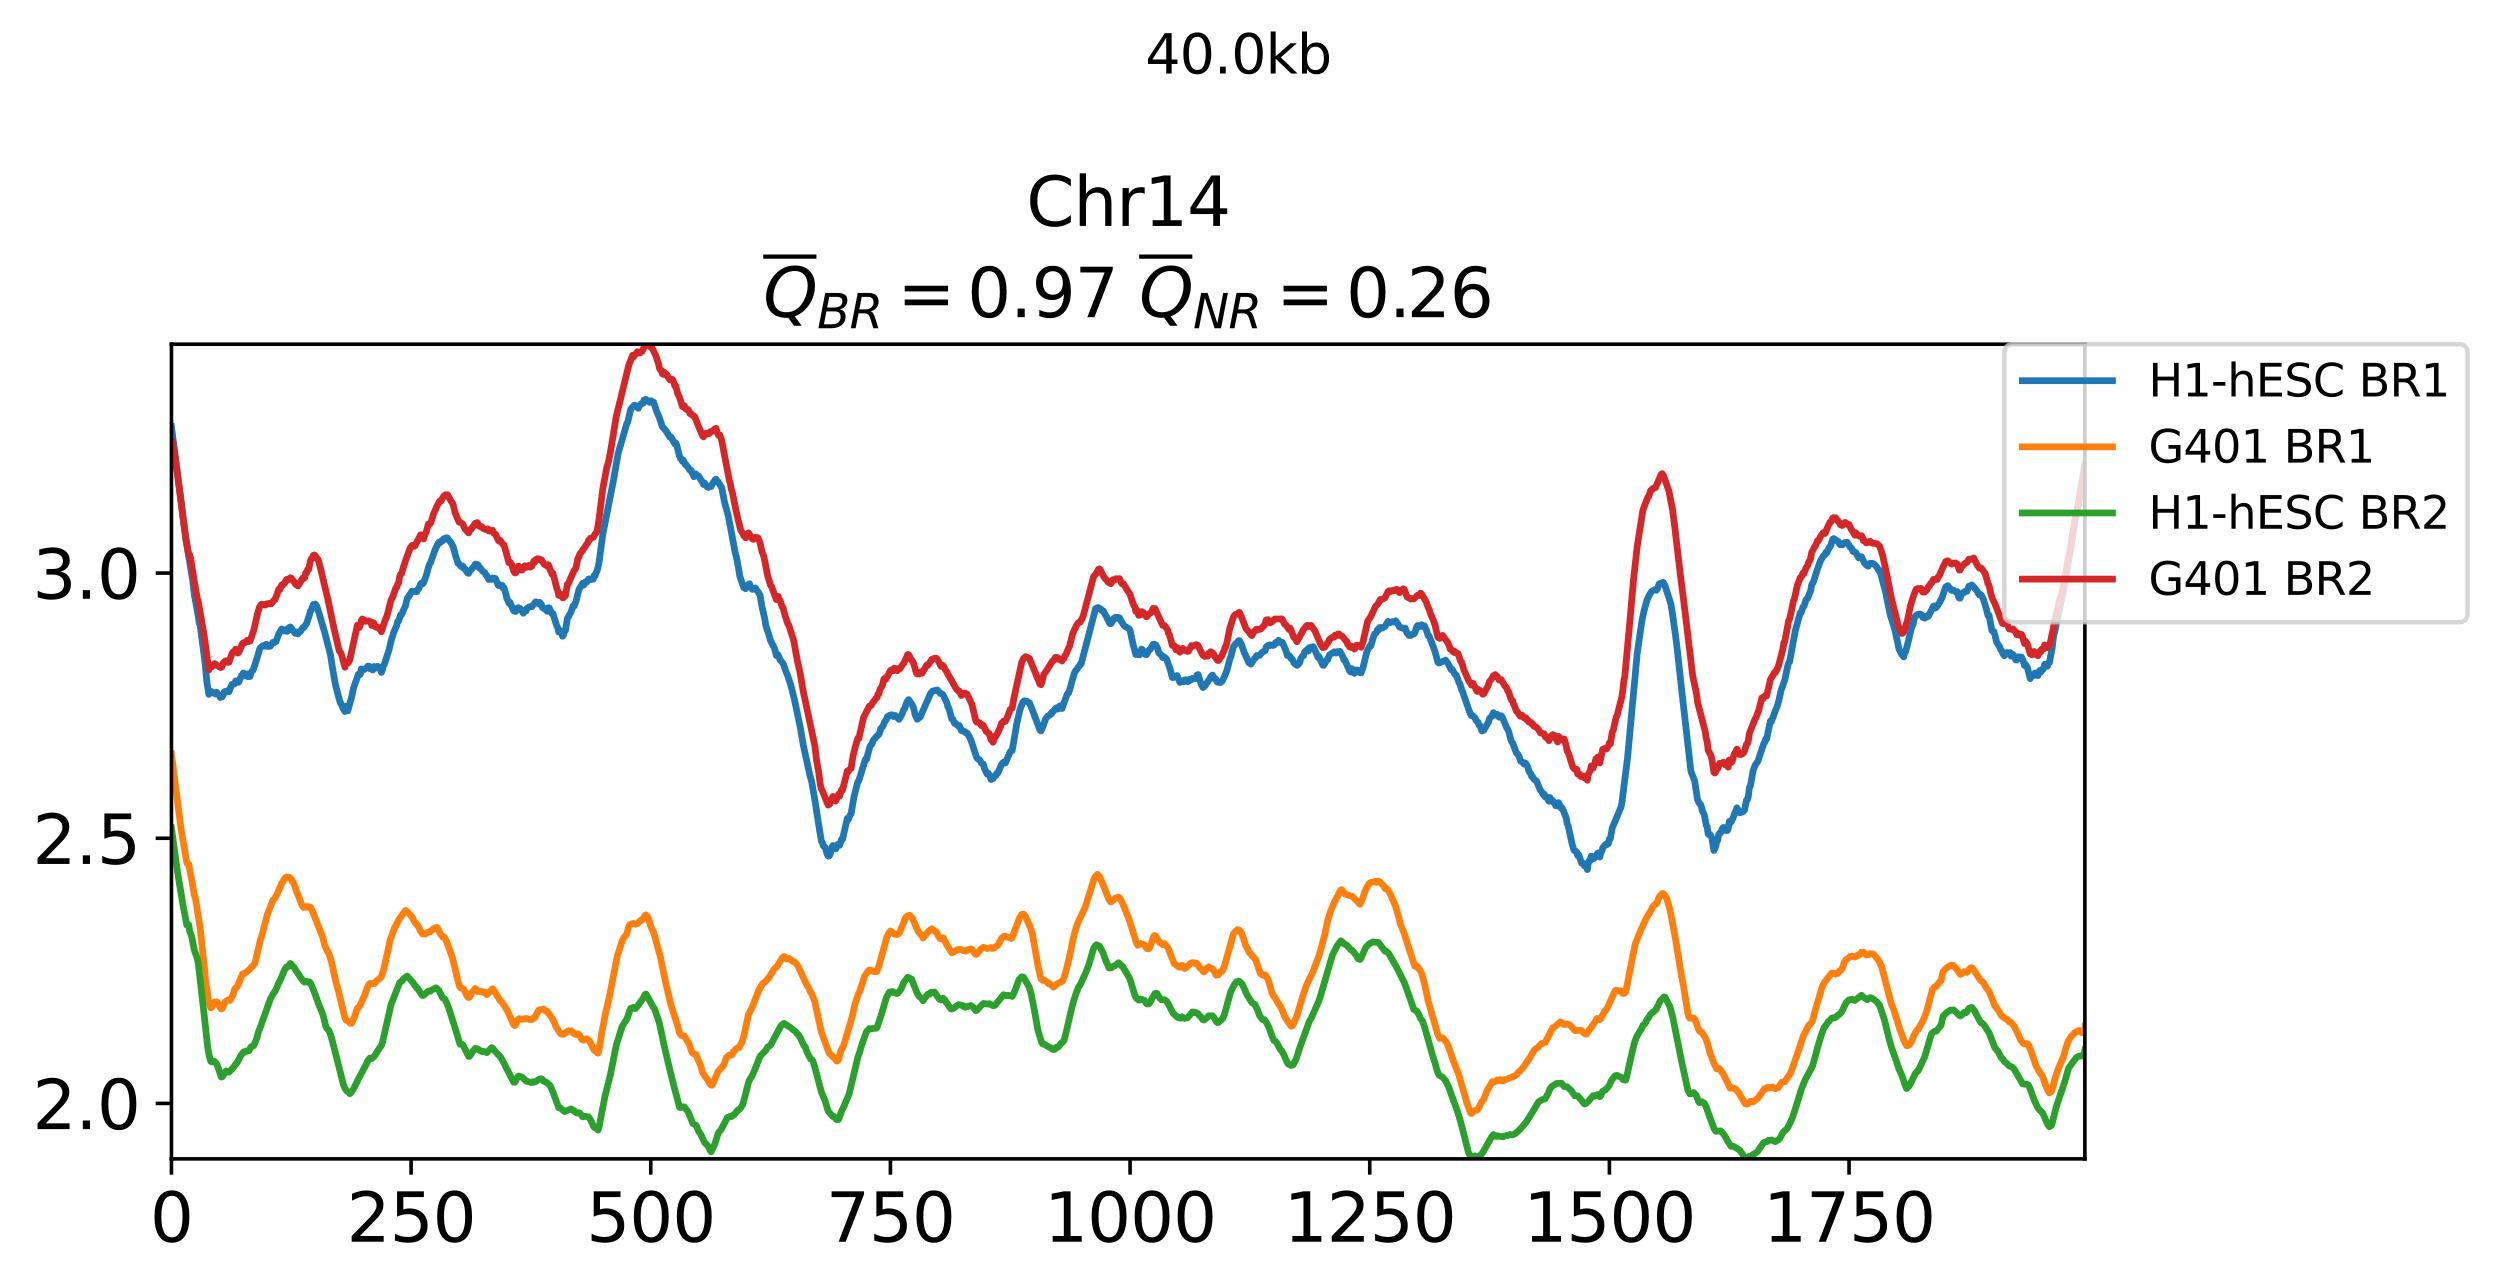 <?xml version="1.0" encoding="utf-8" standalone="no"?>
<!DOCTYPE svg PUBLIC "-//W3C//DTD SVG 1.1//EN"
  "http://www.w3.org/Graphics/SVG/1.1/DTD/svg11.dtd">
<svg xmlns:xlink="http://www.w3.org/1999/xlink" width="554.931pt" height="285.957pt" viewBox="0 0 554.931 285.957" xmlns="http://www.w3.org/2000/svg" version="1.1">
 <defs>
  <style type="text/css">*{stroke-linejoin: round; stroke-linecap: butt}</style>
 </defs>
 <g id="figure_1">
  <g id="patch_1">
   <path d="M 0 285.957 
L 554.931 285.957 
L 554.931 0 
L 0 0 
z
" style="fill: #ffffff"/>
  </g>
  <g id="axes_1">
   <g id="patch_2">
    <path d="M 38.055 257.24 
L 462.785 257.24 
L 462.785 76.407 
L 38.055 76.407 
z
" style="fill: #ffffff"/>
   </g>
   <g id="matplotlib.axis_1">
    <g id="xtick_1">
     <g id="line2d_1">
      <defs>
       <path id="ma538adbae0" d="M 0 0 
L 0 3.5 
" style="stroke: #000000; stroke-width: 0.8"/>
      </defs>
      <g>
       <use xlink:href="#ma538adbae0" x="38.055" y="257.24" style="stroke: #000000; stroke-width: 0.8"/>
      </g>
     </g>
     <g id="text_1">
      <!-- 0 -->
      <g transform="translate(33.283 275.638) scale(0.15 -0.15)">
       <defs>
        <path id="DejaVuSans-30" d="M 2034 4250 
Q 1547 4250 1301 3770 
Q 1056 3291 1056 2328 
Q 1056 1369 1301 889 
Q 1547 409 2034 409 
Q 2525 409 2770 889 
Q 3016 1369 3016 2328 
Q 3016 3291 2770 3770 
Q 2525 4250 2034 4250 
z
M 2034 4750 
Q 2819 4750 3233 4129 
Q 3647 3509 3647 2328 
Q 3647 1150 3233 529 
Q 2819 -91 2034 -91 
Q 1250 -91 836 529 
Q 422 1150 422 2328 
Q 422 3509 836 4129 
Q 1250 4750 2034 4750 
z
" transform="scale(0.016)"/>
       </defs>
       <use xlink:href="#DejaVuSans-30"/>
      </g>
     </g>
    </g>
    <g id="xtick_2">
     <g id="line2d_2">
      <g>
       <use xlink:href="#ma538adbae0" x="91.252" y="257.24" style="stroke: #000000; stroke-width: 0.8"/>
      </g>
     </g>
     <g id="text_2">
      <!-- 250 -->
      <g transform="translate(76.937 275.638) scale(0.15 -0.15)">
       <defs>
        <path id="DejaVuSans-32" d="M 1228 531 
L 3431 531 
L 3431 0 
L 469 0 
L 469 531 
Q 828 903 1448 1529 
Q 2069 2156 2228 2338 
Q 2531 2678 2651 2914 
Q 2772 3150 2772 3378 
Q 2772 3750 2511 3984 
Q 2250 4219 1831 4219 
Q 1534 4219 1204 4116 
Q 875 4013 500 3803 
L 500 4441 
Q 881 4594 1212 4672 
Q 1544 4750 1819 4750 
Q 2544 4750 2975 4387 
Q 3406 4025 3406 3419 
Q 3406 3131 3298 2873 
Q 3191 2616 2906 2266 
Q 2828 2175 2409 1742 
Q 1991 1309 1228 531 
z
" transform="scale(0.016)"/>
        <path id="DejaVuSans-35" d="M 691 4666 
L 3169 4666 
L 3169 4134 
L 1269 4134 
L 1269 2991 
Q 1406 3038 1543 3061 
Q 1681 3084 1819 3084 
Q 2600 3084 3056 2656 
Q 3513 2228 3513 1497 
Q 3513 744 3044 326 
Q 2575 -91 1722 -91 
Q 1428 -91 1123 -41 
Q 819 9 494 109 
L 494 744 
Q 775 591 1075 516 
Q 1375 441 1709 441 
Q 2250 441 2565 725 
Q 2881 1009 2881 1497 
Q 2881 1984 2565 2268 
Q 2250 2553 1709 2553 
Q 1456 2553 1204 2497 
Q 953 2441 691 2322 
L 691 4666 
z
" transform="scale(0.016)"/>
       </defs>
       <use xlink:href="#DejaVuSans-32"/>
       <use xlink:href="#DejaVuSans-35" transform="translate(63.623 0)"/>
       <use xlink:href="#DejaVuSans-30" transform="translate(127.246 0)"/>
      </g>
     </g>
    </g>
    <g id="xtick_3">
     <g id="line2d_3">
      <g>
       <use xlink:href="#ma538adbae0" x="144.45" y="257.24" style="stroke: #000000; stroke-width: 0.8"/>
      </g>
     </g>
     <g id="text_3">
      <!-- 500 -->
      <g transform="translate(130.134 275.638) scale(0.15 -0.15)">
       <use xlink:href="#DejaVuSans-35"/>
       <use xlink:href="#DejaVuSans-30" transform="translate(63.623 0)"/>
       <use xlink:href="#DejaVuSans-30" transform="translate(127.246 0)"/>
      </g>
     </g>
    </g>
    <g id="xtick_4">
     <g id="line2d_4">
      <g>
       <use xlink:href="#ma538adbae0" x="197.648" y="257.24" style="stroke: #000000; stroke-width: 0.8"/>
      </g>
     </g>
     <g id="text_4">
      <!-- 750 -->
      <g transform="translate(183.332 275.638) scale(0.15 -0.15)">
       <defs>
        <path id="DejaVuSans-37" d="M 525 4666 
L 3525 4666 
L 3525 4397 
L 1831 0 
L 1172 0 
L 2766 4134 
L 525 4134 
L 525 4666 
z
" transform="scale(0.016)"/>
       </defs>
       <use xlink:href="#DejaVuSans-37"/>
       <use xlink:href="#DejaVuSans-35" transform="translate(63.623 0)"/>
       <use xlink:href="#DejaVuSans-30" transform="translate(127.246 0)"/>
      </g>
     </g>
    </g>
    <g id="xtick_5">
     <g id="line2d_5">
      <g>
       <use xlink:href="#ma538adbae0" x="250.845" y="257.24" style="stroke: #000000; stroke-width: 0.8"/>
      </g>
     </g>
     <g id="text_5">
      <!-- 1000 -->
      <g transform="translate(231.758 275.638) scale(0.15 -0.15)">
       <defs>
        <path id="DejaVuSans-31" d="M 794 531 
L 1825 531 
L 1825 4091 
L 703 3866 
L 703 4441 
L 1819 4666 
L 2450 4666 
L 2450 531 
L 3481 531 
L 3481 0 
L 794 0 
L 794 531 
z
" transform="scale(0.016)"/>
       </defs>
       <use xlink:href="#DejaVuSans-31"/>
       <use xlink:href="#DejaVuSans-30" transform="translate(63.623 0)"/>
       <use xlink:href="#DejaVuSans-30" transform="translate(127.246 0)"/>
       <use xlink:href="#DejaVuSans-30" transform="translate(190.869 0)"/>
      </g>
     </g>
    </g>
    <g id="xtick_6">
     <g id="line2d_6">
      <g>
       <use xlink:href="#ma538adbae0" x="304.043" y="257.24" style="stroke: #000000; stroke-width: 0.8"/>
      </g>
     </g>
     <g id="text_6">
      <!-- 1250 -->
      <g transform="translate(284.955 275.638) scale(0.15 -0.15)">
       <use xlink:href="#DejaVuSans-31"/>
       <use xlink:href="#DejaVuSans-32" transform="translate(63.623 0)"/>
       <use xlink:href="#DejaVuSans-35" transform="translate(127.246 0)"/>
       <use xlink:href="#DejaVuSans-30" transform="translate(190.869 0)"/>
      </g>
     </g>
    </g>
    <g id="xtick_7">
     <g id="line2d_7">
      <g>
       <use xlink:href="#ma538adbae0" x="357.241" y="257.24" style="stroke: #000000; stroke-width: 0.8"/>
      </g>
     </g>
     <g id="text_7">
      <!-- 1500 -->
      <g transform="translate(338.153 275.638) scale(0.15 -0.15)">
       <use xlink:href="#DejaVuSans-31"/>
       <use xlink:href="#DejaVuSans-35" transform="translate(63.623 0)"/>
       <use xlink:href="#DejaVuSans-30" transform="translate(127.246 0)"/>
       <use xlink:href="#DejaVuSans-30" transform="translate(190.869 0)"/>
      </g>
     </g>
    </g>
    <g id="xtick_8">
     <g id="line2d_8">
      <g>
       <use xlink:href="#ma538adbae0" x="410.438" y="257.24" style="stroke: #000000; stroke-width: 0.8"/>
      </g>
     </g>
     <g id="text_8">
      <!-- 1750 -->
      <g transform="translate(391.351 275.638) scale(0.15 -0.15)">
       <use xlink:href="#DejaVuSans-31"/>
       <use xlink:href="#DejaVuSans-37" transform="translate(63.623 0)"/>
       <use xlink:href="#DejaVuSans-35" transform="translate(127.246 0)"/>
       <use xlink:href="#DejaVuSans-30" transform="translate(190.869 0)"/>
      </g>
     </g>
    </g>
   </g>
   <g id="matplotlib.axis_2">
    <g id="ytick_1">
     <g id="line2d_9">
      <defs>
       <path id="m09c982e85f" d="M 0 0 
L -3.5 0 
" style="stroke: #000000; stroke-width: 0.8"/>
      </defs>
      <g>
       <use xlink:href="#m09c982e85f" x="38.055" y="244.93" style="stroke: #000000; stroke-width: 0.8"/>
      </g>
     </g>
     <g id="text_9">
      <!-- 2.0 -->
      <g transform="translate(7.2 250.629) scale(0.15 -0.15)">
       <defs>
        <path id="DejaVuSans-2e" d="M 684 794 
L 1344 794 
L 1344 0 
L 684 0 
L 684 794 
z
" transform="scale(0.016)"/>
       </defs>
       <use xlink:href="#DejaVuSans-32"/>
       <use xlink:href="#DejaVuSans-2e" transform="translate(63.623 0)"/>
       <use xlink:href="#DejaVuSans-30" transform="translate(95.41 0)"/>
      </g>
     </g>
    </g>
    <g id="ytick_2">
     <g id="line2d_10">
      <g>
       <use xlink:href="#m09c982e85f" x="38.055" y="186.067" style="stroke: #000000; stroke-width: 0.8"/>
      </g>
     </g>
     <g id="text_10">
      <!-- 2.5 -->
      <g transform="translate(7.2 191.766) scale(0.15 -0.15)">
       <use xlink:href="#DejaVuSans-32"/>
       <use xlink:href="#DejaVuSans-2e" transform="translate(63.623 0)"/>
       <use xlink:href="#DejaVuSans-35" transform="translate(95.41 0)"/>
      </g>
     </g>
    </g>
    <g id="ytick_3">
     <g id="line2d_11">
      <g>
       <use xlink:href="#m09c982e85f" x="38.055" y="127.204" style="stroke: #000000; stroke-width: 0.8"/>
      </g>
     </g>
     <g id="text_11">
      <!-- 3.0 -->
      <g transform="translate(7.2 132.903) scale(0.15 -0.15)">
       <defs>
        <path id="DejaVuSans-33" d="M 2597 2516 
Q 3050 2419 3304 2112 
Q 3559 1806 3559 1356 
Q 3559 666 3084 287 
Q 2609 -91 1734 -91 
Q 1441 -91 1130 -33 
Q 819 25 488 141 
L 488 750 
Q 750 597 1062 519 
Q 1375 441 1716 441 
Q 2309 441 2620 675 
Q 2931 909 2931 1356 
Q 2931 1769 2642 2001 
Q 2353 2234 1838 2234 
L 1294 2234 
L 1294 2753 
L 1863 2753 
Q 2328 2753 2575 2939 
Q 2822 3125 2822 3475 
Q 2822 3834 2567 4026 
Q 2313 4219 1838 4219 
Q 1578 4219 1281 4162 
Q 984 4106 628 3988 
L 628 4550 
Q 988 4650 1302 4700 
Q 1616 4750 1894 4750 
Q 2613 4750 3031 4423 
Q 3450 4097 3450 3541 
Q 3450 3153 3228 2886 
Q 3006 2619 2597 2516 
z
" transform="scale(0.016)"/>
       </defs>
       <use xlink:href="#DejaVuSans-33"/>
       <use xlink:href="#DejaVuSans-2e" transform="translate(63.623 0)"/>
       <use xlink:href="#DejaVuSans-30" transform="translate(95.41 0)"/>
      </g>
     </g>
    </g>
   </g>
   <g id="line2d_12">
    <path d="M 38.055 94.707 
L 40.821 116.256 
L 41.247 119.622 
L 42.736 128.588 
L 43.162 132.149 
L 44.013 136.809 
L 44.226 138.367 
L 44.438 138.844 
L 45.502 146.998 
L 45.928 151.48 
L 46.354 154.111 
L 46.566 153.494 
L 46.779 153.414 
L 46.992 153.795 
L 47.205 153.685 
L 47.417 153.867 
L 47.63 153.796 
L 47.843 154.037 
L 48.056 153.655 
L 48.481 154.196 
L 48.694 154.294 
L 48.907 154.816 
L 49.333 154.652 
L 49.545 154.278 
L 49.758 153.611 
L 49.971 153.486 
L 50.184 153.612 
L 50.609 153.247 
L 50.822 153.56 
L 51.248 152.455 
L 51.46 151.931 
L 51.673 151.936 
L 52.099 151.771 
L 52.312 151.141 
L 52.524 151.421 
L 52.95 151.436 
L 53.588 150.035 
L 54.014 149.396 
L 54.44 150.031 
L 54.865 149.586 
L 55.078 150.213 
L 55.291 149.962 
L 55.504 150.173 
L 55.716 149.308 
L 55.929 148.951 
L 56.142 148.82 
L 56.567 147.625 
L 57.206 145.575 
L 57.631 144.071 
L 57.844 143.712 
L 58.057 143.594 
L 58.27 143.339 
L 58.483 143.345 
L 58.695 143.229 
L 58.908 143.454 
L 59.121 143.004 
L 59.334 143.155 
L 59.547 143.495 
L 59.759 143.333 
L 59.972 143.463 
L 60.61 142.553 
L 60.823 142.674 
L 61.249 142.434 
L 61.887 140.694 
L 62.526 139.615 
L 62.738 140.02 
L 63.164 140.064 
L 63.377 140.112 
L 63.59 139.705 
L 63.802 140.135 
L 64.015 139.877 
L 64.228 139.262 
L 64.441 139.161 
L 65.505 140.581 
L 65.93 140.259 
L 66.143 140.7 
L 66.356 140.311 
L 66.569 140.269 
L 66.781 140.024 
L 67.207 139.295 
L 67.42 139.315 
L 68.058 138.387 
L 68.697 136.475 
L 68.909 135.622 
L 69.122 135.384 
L 69.548 134.174 
L 69.76 134.321 
L 69.973 134.073 
L 70.399 134.715 
L 72.101 140.478 
L 73.378 145.458 
L 73.804 148.256 
L 74.442 151.922 
L 75.506 155.994 
L 75.719 156.191 
L 76.144 157.239 
L 76.57 157.929 
L 76.783 156.768 
L 77.208 157.774 
L 78.059 154.697 
L 78.485 152.675 
L 79.549 149.67 
L 79.762 149.845 
L 79.974 149.686 
L 80.187 148.486 
L 80.826 148.629 
L 81.464 148.149 
L 81.677 147.86 
L 81.89 147.869 
L 82.102 148.427 
L 82.315 148.151 
L 82.741 148.712 
L 82.954 147.964 
L 83.166 147.998 
L 83.379 148.319 
L 83.592 147.952 
L 83.805 147.902 
L 84.23 148.416 
L 84.443 148.217 
L 84.656 149.247 
L 84.869 148.697 
L 85.081 147.762 
L 85.294 147.51 
L 86.358 144.232 
L 86.784 142.371 
L 87.422 140.278 
L 87.848 139.294 
L 88.06 138.829 
L 88.273 137.926 
L 88.486 137.876 
L 88.912 136.47 
L 89.124 136.47 
L 89.763 134.963 
L 89.976 134.564 
L 90.401 132.768 
L 90.614 132.558 
L 91.465 131.206 
L 91.678 131.301 
L 92.103 131.242 
L 92.316 131.354 
L 92.529 131.336 
L 92.742 130.808 
L 92.955 130.651 
L 93.38 129.573 
L 93.593 129.406 
L 93.806 129.597 
L 94.019 129.389 
L 94.657 127.607 
L 95.083 126.026 
L 95.295 125.288 
L 95.508 125.033 
L 96.572 122.045 
L 97.21 120.671 
L 97.423 120.357 
L 97.636 120.487 
L 97.849 120.344 
L 98.062 119.952 
L 98.274 120.019 
L 98.487 119.601 
L 99.126 119.362 
L 99.338 119.43 
L 99.551 119.849 
L 99.764 119.978 
L 100.19 120.58 
L 100.615 121.436 
L 101.041 123.08 
L 101.679 125.051 
L 101.892 125.124 
L 102.317 125.734 
L 102.53 125.599 
L 102.743 125.665 
L 102.956 126.153 
L 103.169 126.23 
L 103.807 127.191 
L 104.02 127.275 
L 104.233 126.835 
L 104.658 126.38 
L 105.084 125.848 
L 105.297 125.624 
L 105.509 125.219 
L 105.722 125.359 
L 105.935 125.29 
L 106.148 125.409 
L 106.36 126.045 
L 106.573 126.029 
L 107.212 126.878 
L 107.637 127.127 
L 107.85 127.624 
L 108.063 127.745 
L 108.488 128.651 
L 108.701 128.472 
L 109.127 128.603 
L 109.34 128.281 
L 109.552 128.388 
L 109.765 128.347 
L 109.978 128.424 
L 110.616 129.936 
L 110.829 130.023 
L 111.042 129.819 
L 111.255 130.024 
L 111.467 129.933 
L 111.68 130.588 
L 111.893 130.514 
L 112.319 132.012 
L 112.531 132.955 
L 112.744 133.222 
L 112.957 133.906 
L 113.17 133.674 
L 114.021 135.572 
L 114.234 135.498 
L 114.447 135.743 
L 114.659 135.464 
L 114.872 134.954 
L 115.085 134.897 
L 115.51 135.116 
L 115.723 135.387 
L 116.149 136.118 
L 116.574 135.492 
L 116.787 135.615 
L 117 135.014 
L 117.426 134.712 
L 118.064 134.673 
L 118.49 134.103 
L 118.915 133.583 
L 119.128 133.764 
L 119.341 133.796 
L 119.553 134.02 
L 119.766 133.686 
L 120.192 134.185 
L 120.405 134.89 
L 120.617 134.951 
L 121.043 135.28 
L 121.256 135.298 
L 121.469 135.692 
L 121.681 134.907 
L 121.894 134.912 
L 122.533 136.228 
L 122.745 136.227 
L 123.597 138.959 
L 123.809 139.336 
L 124.022 140.307 
L 124.235 139.9 
L 124.448 140.149 
L 124.66 140.195 
L 124.873 141.228 
L 125.086 140.931 
L 125.299 140.146 
L 125.512 139.958 
L 125.937 137.327 
L 126.788 135.767 
L 127.214 134.492 
L 127.427 134.565 
L 127.852 133.489 
L 128.491 130.889 
L 129.342 129.469 
L 129.555 129.899 
L 129.98 129.138 
L 130.193 129.237 
L 130.619 128.546 
L 130.831 128.503 
L 131.044 128.669 
L 131.47 128.582 
L 131.683 128.57 
L 131.895 127.722 
L 132.108 127.816 
L 132.321 127.084 
L 132.534 126.771 
L 132.959 124.964 
L 133.81 118.573 
L 136.151 106.752 
L 137.215 100.65 
L 139.13 94.037 
L 139.343 93.703 
L 139.981 90.913 
L 140.407 90.349 
L 140.833 89.936 
L 141.471 90.316 
L 141.684 90.627 
L 141.896 90.023 
L 142.109 89.904 
L 142.322 89.626 
L 142.748 89.522 
L 142.96 88.794 
L 143.386 88.661 
L 144.237 89.313 
L 144.45 88.949 
L 145.088 89.264 
L 145.727 91.234 
L 146.365 92.724 
L 147.003 94.679 
L 147.855 95.667 
L 148.706 97.057 
L 148.919 96.98 
L 149.344 97.675 
L 149.77 98.534 
L 149.983 98.283 
L 150.195 98.768 
L 150.834 101.235 
L 151.046 101.761 
L 151.259 101.847 
L 151.472 102.41 
L 151.685 102.155 
L 152.11 103.156 
L 152.323 103.168 
L 153.174 104.409 
L 153.387 104.344 
L 154.026 105.808 
L 154.451 105.202 
L 154.877 105.679 
L 155.09 105.674 
L 155.515 106.455 
L 155.728 106.682 
L 156.153 107.545 
L 156.366 107.191 
L 157.005 108.123 
L 157.217 108.193 
L 157.643 107.928 
L 157.856 107.988 
L 158.281 107.109 
L 158.494 106.987 
L 158.707 106.507 
L 158.92 106.365 
L 159.133 106.745 
L 159.345 106.857 
L 160.196 108.241 
L 160.835 111.507 
L 161.686 114.64 
L 163.176 122.574 
L 163.601 124.273 
L 164.24 127.974 
L 165.091 130.46 
L 165.303 130.397 
L 165.516 130.664 
L 166.155 129.736 
L 166.367 129.577 
L 166.58 130.224 
L 166.793 130.388 
L 167.006 130.823 
L 167.644 130.513 
L 168.708 132.058 
L 169.134 134.68 
L 169.772 137.413 
L 169.985 138.883 
L 170.41 140.098 
L 170.623 140.731 
L 171.049 142.22 
L 171.9 143.875 
L 172.326 145.506 
L 172.538 145.181 
L 172.751 145.43 
L 173.177 146.516 
L 173.815 147.225 
L 174.453 149.051 
L 174.879 150.071 
L 175.517 152.021 
L 176.369 155.401 
L 177.645 161.497 
L 178.284 165.297 
L 179.773 172.078 
L 180.199 173.636 
L 181.05 178.646 
L 181.688 182.804 
L 182.327 186.718 
L 182.539 187.034 
L 182.752 187.768 
L 183.178 188.129 
L 183.603 189.579 
L 183.816 190.015 
L 184.029 190.007 
L 184.242 189.704 
L 184.667 188.102 
L 184.88 187.676 
L 185.093 188.361 
L 185.306 187.911 
L 185.519 188.429 
L 185.944 187.454 
L 186.157 187.446 
L 186.37 187.631 
L 186.795 186.325 
L 187.008 186.32 
L 188.072 181.673 
L 188.285 181.984 
L 188.71 180.905 
L 188.923 180.632 
L 189.562 176.877 
L 190.413 173.51 
L 190.626 173.319 
L 192.115 168.486 
L 192.328 168.597 
L 192.966 166.147 
L 193.179 165.568 
L 193.605 165.059 
L 193.817 164.325 
L 194.243 163.879 
L 194.456 163.548 
L 194.881 163.224 
L 195.094 163.008 
L 195.307 162.499 
L 195.52 161.682 
L 195.945 161.262 
L 196.371 160.238 
L 196.796 159.637 
L 197.009 159.038 
L 197.222 159.056 
L 197.435 158.785 
L 197.648 158.807 
L 197.86 158.659 
L 198.073 158.692 
L 198.286 159.041 
L 198.499 159.048 
L 198.712 158.824 
L 199.563 159.685 
L 200.201 158.579 
L 200.627 157.487 
L 200.839 157.215 
L 201.265 155.906 
L 201.691 155.293 
L 202.542 156.537 
L 202.755 157.021 
L 203.18 158.803 
L 203.606 159.665 
L 204.244 159.187 
L 206.585 153.879 
L 207.01 153.398 
L 208.074 153.16 
L 208.713 153.936 
L 209.138 154.043 
L 209.351 154.283 
L 210.202 156.074 
L 210.415 156.944 
L 210.628 157.19 
L 211.266 159.589 
L 211.479 159.65 
L 211.905 160.587 
L 212.117 160.53 
L 212.756 161.23 
L 212.969 161.07 
L 213.394 162.19 
L 213.607 162.083 
L 214.032 162.425 
L 214.245 162.416 
L 214.458 162.728 
L 214.671 162.726 
L 215.096 163.41 
L 215.522 164.277 
L 216.799 168.199 
L 217.224 168.594 
L 217.437 168.639 
L 217.863 169.41 
L 218.288 169.627 
L 218.501 170.564 
L 219.139 171.85 
L 219.352 171.61 
L 219.565 171.98 
L 219.991 173.029 
L 220.203 172.863 
L 220.416 172.854 
L 220.842 172.134 
L 221.055 172.134 
L 221.267 171.648 
L 221.48 171.612 
L 222.331 169.675 
L 222.757 169.185 
L 223.182 169.356 
L 223.608 168.315 
L 224.246 166.834 
L 224.672 166.603 
L 225.736 160.463 
L 226.374 157.654 
L 227.013 155.858 
L 227.438 155.542 
L 227.651 155.653 
L 227.864 155.61 
L 228.289 155.983 
L 228.502 155.968 
L 229.141 157.581 
L 230.843 162.047 
L 231.056 162.243 
L 231.269 161.872 
L 232.12 159.529 
L 232.545 158.989 
L 232.971 158.766 
L 233.184 158.455 
L 233.396 158.482 
L 233.609 157.977 
L 233.822 157.929 
L 234.248 157.272 
L 234.46 157.346 
L 234.673 157.06 
L 234.886 157.387 
L 235.099 156.833 
L 235.312 156.669 
L 235.524 156.765 
L 235.737 157.27 
L 236.376 155.48 
L 236.801 154.321 
L 237.014 153.909 
L 237.227 153.778 
L 237.652 152.342 
L 238.078 150.743 
L 238.503 149.38 
L 238.716 148.915 
L 238.929 148.751 
L 239.355 148.075 
L 239.567 147.89 
L 239.78 147.435 
L 239.993 147.357 
L 243.185 135.087 
L 243.398 135.253 
L 243.61 134.879 
L 243.823 134.865 
L 244.462 135.268 
L 244.674 135.6 
L 244.887 135.594 
L 245.313 136.416 
L 245.526 136.709 
L 246.164 138.085 
L 246.377 138.425 
L 246.589 138.433 
L 247.015 137.765 
L 247.228 137.271 
L 247.653 136.993 
L 247.866 137.267 
L 248.079 137.015 
L 248.505 137.148 
L 248.93 137.973 
L 249.569 138.95 
L 250.632 139.57 
L 250.845 139.934 
L 251.484 142.936 
L 251.909 144.455 
L 252.122 145.278 
L 252.335 144.95 
L 252.548 145.306 
L 252.76 145.207 
L 252.973 145.345 
L 253.186 145.006 
L 253.399 144.063 
L 253.612 144.249 
L 254.25 145.269 
L 254.463 145.315 
L 254.888 144.621 
L 255.101 144.25 
L 255.314 144.152 
L 255.952 143.008 
L 256.165 142.986 
L 256.591 143.169 
L 257.016 144.082 
L 257.229 144.942 
L 257.867 145.463 
L 258.08 145.978 
L 258.293 145.762 
L 258.931 146.253 
L 259.782 148.676 
L 260.208 150.37 
L 260.421 150.405 
L 260.634 150.146 
L 260.846 150.224 
L 261.272 149.955 
L 261.91 151.477 
L 262.549 151.131 
L 262.762 151.327 
L 262.974 150.93 
L 263.187 150.884 
L 263.613 151.335 
L 263.825 151.227 
L 264.038 150.799 
L 264.251 150.982 
L 264.677 150.584 
L 264.889 150.726 
L 265.102 150.615 
L 265.315 150.638 
L 265.741 149.809 
L 265.953 149.742 
L 266.592 151.798 
L 267.017 152.608 
L 267.443 152.283 
L 268.507 150.688 
L 268.932 149.988 
L 269.145 149.847 
L 269.571 150.674 
L 269.784 150.642 
L 270.209 151.396 
L 270.848 151.528 
L 271.06 151.288 
L 271.273 151.25 
L 271.912 149.901 
L 272.337 148.853 
L 272.975 146.349 
L 273.188 145.847 
L 273.827 143.435 
L 274.039 143.253 
L 274.252 142.901 
L 274.465 142.774 
L 274.891 142.236 
L 275.103 142.195 
L 275.529 142.949 
L 276.167 144.802 
L 276.806 146.184 
L 277.231 147.149 
L 277.444 147.199 
L 277.657 147.437 
L 278.508 146.118 
L 278.721 146.005 
L 278.934 145.515 
L 279.572 145.503 
L 280.21 144.751 
L 280.849 144.406 
L 281.062 143.598 
L 281.487 143.251 
L 281.7 143.369 
L 281.913 143.132 
L 282.551 143.279 
L 282.764 143.213 
L 283.189 142.578 
L 283.402 142.73 
L 283.615 142.56 
L 283.828 142.125 
L 284.466 142.735 
L 284.679 142.603 
L 285.53 144.657 
L 285.743 145.501 
L 285.956 145.587 
L 286.169 145.521 
L 286.381 145.769 
L 286.594 146.206 
L 286.807 146.291 
L 287.02 146.62 
L 287.232 147.19 
L 287.871 147.695 
L 288.084 147.602 
L 288.509 147.076 
L 288.722 146.222 
L 289.148 145.572 
L 289.36 145.536 
L 289.573 144.751 
L 289.786 144.527 
L 289.999 144.483 
L 290.212 144.118 
L 290.424 144.516 
L 290.637 143.745 
L 290.85 143.781 
L 291.063 143.616 
L 291.275 143.682 
L 291.488 143.548 
L 292.127 144.864 
L 292.552 145.929 
L 292.765 145.739 
L 293.616 147.637 
L 293.829 147.688 
L 294.467 146.555 
L 294.68 146.462 
L 295.106 145.374 
L 296.17 144.676 
L 296.595 144.962 
L 296.808 144.662 
L 297.446 144.589 
L 297.872 145.454 
L 298.085 145.719 
L 298.298 146.487 
L 298.51 146.534 
L 299.574 148.892 
L 299.787 149.16 
L 300 148.413 
L 300.213 148.718 
L 300.425 148.615 
L 300.638 149.466 
L 301.064 148.778 
L 301.277 148.718 
L 301.489 148.881 
L 301.702 149.235 
L 302.128 149.362 
L 302.553 148.167 
L 303.405 144.656 
L 304.043 143.421 
L 304.256 143.411 
L 304.894 141.291 
L 305.107 140.736 
L 305.32 140.633 
L 305.532 140.396 
L 305.745 139.79 
L 305.958 139.876 
L 306.171 139.317 
L 306.596 139.285 
L 306.809 139.425 
L 307.448 139.057 
L 308.086 137.924 
L 308.512 138.24 
L 308.937 138.006 
L 309.15 137.989 
L 309.363 138.088 
L 309.575 138.033 
L 309.788 137.785 
L 310.427 138.686 
L 310.639 139.16 
L 310.852 139.192 
L 311.065 139.362 
L 311.278 139.372 
L 311.491 139.504 
L 311.916 139.42 
L 312.342 140.545 
L 312.555 140.668 
L 312.767 141.06 
L 313.193 141.061 
L 313.406 140.84 
L 313.831 140.728 
L 314.044 140.513 
L 314.47 139.116 
L 314.682 138.829 
L 314.895 139.13 
L 315.321 139.017 
L 315.534 138.676 
L 315.746 138.787 
L 315.959 139.116 
L 316.172 138.904 
L 316.598 139.809 
L 317.023 141.125 
L 317.236 141.18 
L 317.662 142.289 
L 318.513 144.531 
L 319.151 146.968 
L 319.364 147.148 
L 319.577 147.139 
L 320.641 146.624 
L 320.853 146.52 
L 321.279 147.056 
L 321.705 147.825 
L 322.13 148.664 
L 322.343 148.585 
L 322.768 149.337 
L 322.981 149.706 
L 323.194 149.811 
L 323.62 150.801 
L 323.832 151.522 
L 324.045 151.755 
L 324.471 153.184 
L 324.684 153.578 
L 325.109 154.857 
L 326.386 158.513 
L 326.599 158.856 
L 326.812 158.787 
L 327.237 159.201 
L 327.45 159.394 
L 327.663 159.963 
L 328.088 160.308 
L 328.301 160.962 
L 328.514 161.063 
L 328.939 162.265 
L 329.365 162.085 
L 330.429 160.205 
L 330.642 159.466 
L 331.067 159.051 
L 331.493 158.188 
L 331.706 158.781 
L 331.918 158.719 
L 332.131 158.78 
L 332.344 158.559 
L 332.77 159.205 
L 333.195 158.865 
L 333.408 159.048 
L 334.472 161.603 
L 334.685 161.894 
L 334.898 162.397 
L 335.323 164.095 
L 335.536 164.659 
L 335.749 164.861 
L 336.6 167.154 
L 336.813 167.262 
L 337.238 167.941 
L 337.451 168.811 
L 337.664 169.056 
L 338.089 169.238 
L 338.302 169.615 
L 338.515 169.336 
L 338.728 169.508 
L 339.153 170.293 
L 339.366 171.191 
L 339.792 171.729 
L 340.005 172.385 
L 340.217 172.433 
L 340.43 172.905 
L 341.068 173.382 
L 341.92 175.441 
L 342.132 175.623 
L 342.558 176.382 
L 342.771 176.271 
L 342.984 176.905 
L 343.196 176.795 
L 343.835 177.858 
L 344.048 177.033 
L 344.26 177.62 
L 344.473 177.548 
L 344.686 177.731 
L 344.899 178.203 
L 345.111 178.257 
L 345.324 178.848 
L 345.537 178.549 
L 345.75 178.915 
L 345.963 178.163 
L 346.388 178.968 
L 346.601 179.442 
L 346.814 179.442 
L 347.665 181.571 
L 347.878 182.908 
L 348.091 183.303 
L 348.942 187.248 
L 349.367 188.723 
L 349.793 188.98 
L 350.006 189.181 
L 350.218 189.947 
L 350.431 189.721 
L 351.07 191.573 
L 351.495 191.629 
L 351.708 192.241 
L 351.921 191.926 
L 352.134 192.252 
L 352.346 193.026 
L 352.559 191.617 
L 352.772 191.036 
L 352.985 191.04 
L 353.198 190.053 
L 353.41 190.413 
L 353.836 190.555 
L 354.687 189.343 
L 355.113 190.237 
L 355.325 189.314 
L 355.538 189.034 
L 355.751 188.181 
L 356.389 187.436 
L 356.602 187.542 
L 356.815 187.142 
L 357.028 187.259 
L 357.241 186.223 
L 357.453 186.166 
L 357.879 183.782 
L 359.794 179.206 
L 360.007 178.24 
L 361.284 168.103 
L 361.709 163.429 
L 363.411 145.06 
L 364.475 137.7 
L 364.901 135.718 
L 365.539 133.357 
L 365.965 132.335 
L 366.603 131.28 
L 367.242 130.921 
L 367.667 131.013 
L 367.88 130.781 
L 368.306 129.578 
L 368.518 129.506 
L 368.731 129.572 
L 369.157 129.256 
L 369.582 129.976 
L 370.859 133.941 
L 371.285 136.5 
L 371.923 141.113 
L 372.349 144.536 
L 373.2 152.385 
L 375.115 169.269 
L 375.328 171.155 
L 376.179 173.371 
L 376.817 177.532 
L 377.243 178.378 
L 377.456 178.507 
L 377.668 179.061 
L 377.881 180.014 
L 378.307 180.874 
L 378.732 183.16 
L 378.945 183.521 
L 379.158 185.101 
L 379.371 185.301 
L 379.584 185.24 
L 379.796 185.528 
L 380.009 186.158 
L 380.435 188.78 
L 380.86 187.908 
L 381.073 186.691 
L 381.286 186.547 
L 381.499 185.201 
L 381.711 184.931 
L 381.924 184.899 
L 382.35 183.833 
L 382.563 183.669 
L 382.775 183.79 
L 382.988 184.331 
L 383.201 184.035 
L 383.414 184.367 
L 383.627 183.974 
L 383.839 182.328 
L 384.052 182.689 
L 384.265 182.482 
L 384.691 181.531 
L 385.116 180.376 
L 385.329 179.967 
L 385.542 179.315 
L 386.18 180.424 
L 386.818 180.225 
L 387.244 179.806 
L 387.67 177.595 
L 387.882 177.503 
L 388.095 176.644 
L 388.308 174.831 
L 388.521 174.541 
L 389.159 171.015 
L 389.585 169.856 
L 390.01 169.282 
L 390.223 168.914 
L 391.5 165.074 
L 391.713 164.818 
L 391.925 164.056 
L 392.138 164.052 
L 392.989 160.036 
L 393.202 160.176 
L 394.266 157.269 
L 394.479 156.881 
L 394.904 155.288 
L 395.33 153.326 
L 396.181 150.9 
L 396.82 147.846 
L 397.032 147.085 
L 397.245 146.907 
L 398.522 139.972 
L 399.586 136.041 
L 399.799 136.035 
L 400.224 134.722 
L 400.437 134.581 
L 400.863 133.167 
L 401.288 132.747 
L 401.927 131.044 
L 402.139 129.846 
L 402.565 129.043 
L 403.416 126.356 
L 404.054 124.574 
L 404.693 123.448 
L 405.118 123.129 
L 405.331 122.55 
L 405.544 122.68 
L 405.97 121.618 
L 406.182 121.499 
L 406.395 121.026 
L 406.821 119.677 
L 407.034 119.563 
L 408.098 120.251 
L 408.31 120.766 
L 408.523 120.912 
L 408.736 120.783 
L 408.949 120.954 
L 409.161 120.624 
L 409.374 120.629 
L 409.587 120.404 
L 409.8 120.535 
L 410.013 120.363 
L 410.438 121.039 
L 410.651 121.431 
L 410.864 121.551 
L 411.077 121.854 
L 411.289 122.393 
L 411.928 122.66 
L 412.353 123.424 
L 412.566 123.83 
L 412.779 123.602 
L 413.204 123.576 
L 413.843 125.003 
L 414.056 125.055 
L 414.268 125.421 
L 414.481 125.478 
L 414.694 125.688 
L 415.12 125.014 
L 415.758 125.083 
L 415.971 125.196 
L 416.609 125.882 
L 417.035 126.65 
L 417.248 126.596 
L 418.524 131.316 
L 419.588 136.549 
L 420.014 137.797 
L 420.652 140.008 
L 421.291 142.909 
L 421.503 144.024 
L 422.142 145.263 
L 422.567 145.812 
L 422.78 144.971 
L 422.993 144.659 
L 423.631 142.221 
L 424.27 139.474 
L 424.695 138.477 
L 424.908 137.277 
L 425.121 136.82 
L 425.334 136.726 
L 425.546 136.423 
L 425.972 136.315 
L 426.185 136.287 
L 426.61 136.488 
L 426.823 137.06 
L 427.036 136.872 
L 427.249 137.219 
L 427.674 136.763 
L 427.887 136.903 
L 428.1 136.697 
L 429.164 134.562 
L 429.377 134.492 
L 429.589 134.982 
L 430.015 134.576 
L 430.441 133.865 
L 431.079 132.69 
L 431.504 131.366 
L 431.93 130.252 
L 432.356 130.001 
L 432.781 130.54 
L 433.207 131.061 
L 433.632 131.027 
L 434.058 131.347 
L 434.484 131.346 
L 434.696 132.373 
L 434.909 132.757 
L 435.122 132.764 
L 435.335 131.924 
L 435.547 131.816 
L 435.76 131.564 
L 435.973 131.541 
L 436.186 131.26 
L 436.611 131.233 
L 437.037 130.124 
L 437.25 130.222 
L 437.675 129.825 
L 438.739 131.015 
L 439.165 131.782 
L 439.378 132.074 
L 439.591 131.927 
L 439.803 132.13 
L 440.229 132.938 
L 440.867 134.992 
L 441.293 136.671 
L 441.506 136.546 
L 442.144 139.959 
L 442.357 140.163 
L 442.57 140.153 
L 442.782 140.812 
L 443.208 142.564 
L 443.634 143.247 
L 443.846 143.544 
L 444.059 144.148 
L 444.272 144.366 
L 444.697 145.272 
L 444.91 145.55 
L 445.549 144.835 
L 445.974 144.978 
L 446.187 144.86 
L 446.4 145.651 
L 446.613 145.317 
L 446.825 145.262 
L 447.464 146.487 
L 447.677 146.508 
L 447.889 145.798 
L 448.102 145.991 
L 448.315 145.826 
L 448.741 145.875 
L 449.166 146.879 
L 449.379 147.727 
L 449.592 147.454 
L 450.017 148.18 
L 450.656 150.638 
L 450.868 149.853 
L 451.081 150.117 
L 451.294 149.723 
L 451.507 149.624 
L 451.72 149.381 
L 451.932 149.874 
L 452.358 149.986 
L 452.571 149.145 
L 452.784 148.819 
L 452.996 149.203 
L 453.209 148.644 
L 453.422 148.695 
L 453.635 148.427 
L 453.847 147.464 
L 454.06 147.445 
L 454.486 147.885 
L 454.699 147.175 
L 454.911 147.112 
L 455.55 143.649 
L 455.763 141.736 
L 456.401 138.764 
L 457.891 131.979 
L 459.593 121.888 
L 459.806 121.003 
L 460.657 114.967 
L 461.295 111.831 
L 461.721 109.465 
L 462.146 106.802 
L 462.785 102.976 
L 462.785 102.976 
" clip-path="url(#p30835a8a01)" style="fill: none; stroke: #1f77b4; stroke-width: 1.5; stroke-linecap: square"/>
   </g>
   <g id="line2d_13">
    <path d="M 38.055 167.312 
L 40.183 183.983 
L 41.459 191.538 
L 41.672 191.813 
L 41.885 191.77 
L 42.31 194.134 
L 42.523 195.036 
L 43.162 198.862 
L 43.374 199.319 
L 44.438 206.051 
L 45.502 216.069 
L 45.715 218.494 
L 45.928 219.584 
L 46.354 222.544 
L 46.779 223.707 
L 46.992 223.598 
L 47.63 222.438 
L 48.056 222.355 
L 48.269 222.552 
L 48.907 223.703 
L 49.12 223.945 
L 49.333 223.87 
L 49.545 223.464 
L 49.971 222.381 
L 50.609 221.96 
L 51.035 222.086 
L 51.673 220.936 
L 52.099 219.564 
L 52.312 219.256 
L 52.524 219.166 
L 52.737 218.85 
L 53.801 216.243 
L 54.014 216.095 
L 54.227 216.138 
L 54.652 215.804 
L 55.504 215.092 
L 55.929 214.505 
L 56.142 214.441 
L 56.567 213.842 
L 57.844 208.49 
L 58.27 207.193 
L 59.334 202.989 
L 60.61 199.746 
L 60.823 199.611 
L 61.249 198.956 
L 61.674 198.126 
L 62.526 196.07 
L 62.738 195.799 
L 63.164 194.99 
L 63.59 194.662 
L 63.802 194.805 
L 64.228 194.724 
L 64.654 195.105 
L 64.866 195.687 
L 65.079 195.831 
L 65.292 196.223 
L 65.93 198.234 
L 66.143 198.581 
L 66.994 200.908 
L 67.42 201.447 
L 67.633 201.326 
L 67.845 201.344 
L 68.058 201.22 
L 68.271 201.402 
L 68.484 201.249 
L 68.909 201.377 
L 69.335 202.186 
L 71.676 208.168 
L 72.101 209.931 
L 72.74 211.303 
L 72.952 211.514 
L 73.591 213.52 
L 74.655 218.363 
L 75.08 219.754 
L 76.57 225.966 
L 76.783 226.384 
L 77.421 226.791 
L 77.634 227.072 
L 77.847 227.157 
L 78.059 227.106 
L 78.698 225.778 
L 79.123 224.345 
L 79.336 223.81 
L 79.762 223.481 
L 81.038 220.704 
L 81.464 219.399 
L 81.89 218.48 
L 82.102 218.314 
L 83.166 218.326 
L 83.592 217.691 
L 84.23 217.268 
L 84.656 216.808 
L 85.081 215.546 
L 86.145 210.876 
L 86.571 208.742 
L 87.635 205.836 
L 87.848 205.619 
L 88.486 204.175 
L 89.976 202.135 
L 90.188 202.151 
L 91.465 203.54 
L 92.103 204.771 
L 92.529 205.204 
L 92.955 205.803 
L 93.38 206.699 
L 93.806 207.309 
L 94.019 207.351 
L 94.231 207.222 
L 94.444 207.32 
L 94.87 207.012 
L 95.295 206.805 
L 95.508 206.821 
L 95.934 206.401 
L 96.147 206.212 
L 96.359 206.196 
L 96.572 205.952 
L 96.998 205.877 
L 97.21 206.137 
L 97.636 207.111 
L 98.274 208 
L 98.487 207.938 
L 98.7 208.124 
L 99.126 208.989 
L 100.402 212.501 
L 101.041 215.141 
L 101.466 216.943 
L 101.892 218.595 
L 102.105 219.125 
L 102.317 219.331 
L 102.743 219.425 
L 102.956 219.603 
L 103.807 221.302 
L 104.02 221.413 
L 104.233 221.339 
L 104.658 220.449 
L 105.509 219.421 
L 105.935 219.979 
L 106.148 220.111 
L 106.573 219.981 
L 107.212 220.269 
L 107.424 220.168 
L 107.637 220.225 
L 108.063 220.785 
L 108.488 220.37 
L 109.34 219.481 
L 109.552 219.698 
L 109.978 220.388 
L 111.042 222.14 
L 111.255 222.241 
L 112.531 224.153 
L 114.021 227.443 
L 114.234 227.651 
L 114.447 227.476 
L 114.872 226.452 
L 115.298 226.098 
L 115.723 226.291 
L 116.787 226.068 
L 117.426 226.228 
L 117.638 226.317 
L 117.851 226.235 
L 118.064 226.304 
L 118.277 226.058 
L 118.49 226.059 
L 118.702 225.872 
L 119.553 224.245 
L 119.766 224.23 
L 119.979 224.088 
L 120.405 224.052 
L 120.617 223.969 
L 120.83 224.255 
L 121.043 224.251 
L 121.256 224.506 
L 121.469 224.514 
L 121.894 225.082 
L 122.958 226.691 
L 123.384 227.863 
L 124.448 229.459 
L 124.66 229.527 
L 124.873 229.463 
L 125.086 229.608 
L 126.15 228.795 
L 126.576 228.952 
L 126.788 228.796 
L 127.214 229.301 
L 127.427 229.313 
L 127.64 229.561 
L 128.065 229.673 
L 128.278 229.483 
L 128.703 229.841 
L 129.129 230.701 
L 129.555 230.894 
L 130.193 230.58 
L 130.619 230.791 
L 131.257 231.861 
L 131.895 233.137 
L 132.321 233.316 
L 132.534 233.672 
L 132.746 233.758 
L 132.959 233.078 
L 133.598 229.19 
L 134.449 224.713 
L 135.087 222.134 
L 137.002 212.343 
L 138.066 208.949 
L 138.492 208.093 
L 138.917 207.642 
L 139.13 207.217 
L 139.556 205.723 
L 139.769 205.248 
L 140.62 204.975 
L 141.045 205.143 
L 141.471 205.028 
L 142.109 204.357 
L 142.322 204.352 
L 142.748 203.999 
L 143.173 203.204 
L 143.386 203.08 
L 143.599 203.245 
L 144.024 204.064 
L 144.45 205.71 
L 145.088 206.936 
L 146.578 212.371 
L 147.855 218.557 
L 148.919 222.986 
L 149.344 224.351 
L 150.408 227.634 
L 150.834 229.31 
L 151.259 229.849 
L 151.898 229.963 
L 152.536 231.02 
L 152.962 231.705 
L 153.6 233.603 
L 154.026 233.937 
L 154.451 234.058 
L 155.515 236.467 
L 155.941 238.05 
L 156.579 239.097 
L 156.792 239.241 
L 157.643 240.648 
L 157.856 240.861 
L 158.069 240.889 
L 158.494 239.967 
L 159.345 237.902 
L 160.622 236.465 
L 161.26 234.736 
L 161.899 234.178 
L 162.112 234.236 
L 162.537 234.051 
L 162.75 233.452 
L 162.963 233.377 
L 163.176 232.977 
L 163.814 232.546 
L 164.027 232.54 
L 164.665 231.445 
L 165.091 230.114 
L 166.155 225.152 
L 167.006 223.486 
L 168.495 219.662 
L 169.346 218.284 
L 169.772 218.035 
L 170.41 217.295 
L 170.623 217.083 
L 171.049 216.369 
L 171.474 215.798 
L 171.687 215.292 
L 172.538 214.456 
L 173.602 212.696 
L 174.028 212.32 
L 174.241 212.388 
L 174.666 212.832 
L 174.879 212.862 
L 175.092 212.738 
L 175.73 213.184 
L 175.943 213.404 
L 176.369 213.505 
L 176.794 213.918 
L 177.433 215.014 
L 178.071 216.483 
L 179.135 218.704 
L 179.56 219.41 
L 179.986 220.388 
L 180.199 220.578 
L 180.837 222.258 
L 182.327 229.11 
L 184.029 233.747 
L 184.667 234.352 
L 184.88 234.631 
L 185.093 234.699 
L 185.519 235.253 
L 185.731 235.516 
L 185.944 235.469 
L 186.157 235.135 
L 186.583 233.406 
L 187.008 232.558 
L 187.221 232.248 
L 189.136 225.788 
L 189.774 222.932 
L 190.413 220.953 
L 190.838 220.009 
L 191.477 218.07 
L 191.902 216.732 
L 192.753 215.486 
L 192.966 215.312 
L 193.392 215.403 
L 193.605 215.559 
L 193.817 215.51 
L 194.03 215.682 
L 194.456 215.712 
L 194.669 215.608 
L 195.094 214.402 
L 195.733 212.13 
L 196.796 208.19 
L 197.222 207.265 
L 197.648 206.656 
L 198.286 207.096 
L 198.499 207.335 
L 199.137 207.443 
L 199.35 207.346 
L 199.776 206.777 
L 200.414 205.237 
L 200.839 203.996 
L 201.265 203.441 
L 201.478 203.25 
L 201.903 203.157 
L 202.542 203.902 
L 203.819 206.762 
L 204.244 207.316 
L 204.457 207.409 
L 204.883 208.206 
L 205.308 207.718 
L 206.159 206.662 
L 206.798 206.173 
L 207.862 206.871 
L 208.287 207.782 
L 208.713 208.357 
L 208.926 208.423 
L 209.351 208.162 
L 210.202 209.786 
L 211.266 211.501 
L 212.117 211.077 
L 212.543 210.775 
L 212.969 210.77 
L 213.394 210.763 
L 213.82 211.019 
L 214.458 211.119 
L 214.671 210.864 
L 215.309 210.716 
L 215.522 210.629 
L 215.948 211 
L 216.373 211.639 
L 216.586 211.84 
L 216.799 211.817 
L 217.224 211.281 
L 217.65 210.781 
L 218.288 210.275 
L 219.139 210.551 
L 219.991 210.324 
L 220.203 210.534 
L 220.629 210.421 
L 221.48 209.85 
L 221.906 209.078 
L 222.331 208.224 
L 222.97 207.769 
L 223.608 208.046 
L 224.034 208.08 
L 224.459 208.328 
L 224.672 208.214 
L 225.31 206.43 
L 226.374 203.578 
L 226.587 203.366 
L 226.8 202.966 
L 227.226 202.918 
L 227.651 203.464 
L 228.715 205.87 
L 229.141 207.211 
L 230.417 214.462 
L 231.056 217.229 
L 231.481 217.6 
L 231.694 217.531 
L 232.545 218.074 
L 232.758 218.383 
L 232.971 218.342 
L 233.609 218.889 
L 233.822 219.108 
L 234.673 218.387 
L 235.312 218.042 
L 235.737 217.875 
L 235.95 217.652 
L 236.588 215.723 
L 237.439 212.174 
L 238.291 208.019 
L 238.929 205.764 
L 239.355 204.597 
L 239.993 203.268 
L 240.844 201.472 
L 242.121 197.468 
L 242.546 196.063 
L 242.972 194.781 
L 243.61 194.076 
L 244.036 194.574 
L 244.462 195.428 
L 246.164 199.691 
L 246.589 200.21 
L 247.653 199.315 
L 247.866 199.31 
L 248.292 199.145 
L 248.505 199.284 
L 248.93 200.035 
L 249.356 200.929 
L 250.632 204.072 
L 252.335 209.505 
L 252.548 209.815 
L 252.973 209.615 
L 253.186 209.425 
L 254.037 209.737 
L 254.463 210.43 
L 254.675 210.62 
L 254.888 210.626 
L 255.101 210.483 
L 255.527 209.533 
L 255.952 208.176 
L 256.165 207.732 
L 256.378 207.673 
L 256.591 207.853 
L 257.016 208.642 
L 257.229 208.851 
L 257.442 209.263 
L 257.867 209.414 
L 258.08 209.685 
L 258.506 209.45 
L 258.719 209.812 
L 258.931 209.931 
L 259.357 210.62 
L 260.634 213.871 
L 261.485 214.518 
L 261.698 214.7 
L 261.91 214.714 
L 262.336 214.294 
L 262.549 214.351 
L 262.974 215.004 
L 263.4 214.726 
L 264.251 213.838 
L 264.677 213.672 
L 265.102 213.718 
L 265.315 213.886 
L 265.528 213.775 
L 265.953 214.17 
L 266.166 214.685 
L 266.379 214.832 
L 267.017 215.531 
L 267.23 215.747 
L 268.081 214.787 
L 268.294 214.612 
L 268.72 214.935 
L 269.145 215.035 
L 269.571 215.698 
L 269.996 216.459 
L 270.422 216.388 
L 270.848 215.755 
L 271.273 215.603 
L 271.699 214.735 
L 273.827 207.193 
L 274.678 206.351 
L 275.103 206.483 
L 275.529 206.986 
L 276.167 208.734 
L 276.593 210.105 
L 277.019 210.648 
L 277.231 211.34 
L 278.721 213.018 
L 279.146 214.275 
L 279.785 216.135 
L 279.998 216.177 
L 280.423 216.539 
L 280.636 216.386 
L 280.849 216.386 
L 281.487 217.406 
L 281.913 218.85 
L 282.338 220.395 
L 282.764 221.169 
L 282.977 221.356 
L 283.828 222.874 
L 284.041 223.08 
L 284.679 224.348 
L 285.105 225.559 
L 285.743 226.575 
L 286.594 227.783 
L 286.807 227.734 
L 287.02 227.49 
L 287.871 225.531 
L 289.148 221.207 
L 289.999 218.7 
L 290.424 217.768 
L 291.275 216.089 
L 292.339 213.319 
L 292.765 212.232 
L 293.403 209.927 
L 294.042 207.548 
L 294.68 204.527 
L 295.318 202.349 
L 296.382 199.85 
L 297.021 198.707 
L 297.446 197.755 
L 297.659 197.541 
L 297.872 197.492 
L 298.51 198.436 
L 300.213 199.002 
L 301.915 200.73 
L 302.553 199.187 
L 302.979 197.845 
L 303.83 196.195 
L 304.256 195.893 
L 305.32 195.637 
L 305.532 195.852 
L 305.745 195.594 
L 305.958 195.573 
L 306.384 195.831 
L 307.022 196.506 
L 307.448 197.228 
L 307.66 197.163 
L 308.086 197.561 
L 308.512 198.276 
L 309.788 201.181 
L 310.427 203.361 
L 310.852 205.172 
L 311.278 206.163 
L 311.703 207.2 
L 312.98 211.25 
L 314.044 214.447 
L 314.257 214.544 
L 314.47 214.435 
L 314.682 214.546 
L 315.534 215.971 
L 316.172 218.209 
L 317.023 222.228 
L 317.449 223.715 
L 319.151 229.609 
L 319.577 230.493 
L 320.215 230.361 
L 321.066 231.322 
L 321.705 232.855 
L 322.556 235.358 
L 323.832 238.609 
L 325.535 244.582 
L 326.386 246.974 
L 326.599 247.162 
L 327.237 246.549 
L 327.875 246.39 
L 328.088 246.193 
L 328.514 245.329 
L 328.939 244.522 
L 329.365 244.011 
L 330.003 242.26 
L 330.855 240.784 
L 331.28 240.085 
L 331.706 240.169 
L 332.131 239.919 
L 332.344 239.711 
L 332.557 239.895 
L 332.77 239.859 
L 332.982 239.648 
L 333.408 239.885 
L 333.621 239.916 
L 333.834 239.677 
L 334.259 239.631 
L 336.387 238.751 
L 336.813 238.286 
L 338.089 236.992 
L 338.941 235.687 
L 339.579 234.812 
L 340.43 233.311 
L 340.856 232.809 
L 341.281 232.6 
L 342.132 231.657 
L 342.771 231.524 
L 342.984 231.394 
L 343.835 229.807 
L 344.26 228.859 
L 344.686 228.133 
L 344.899 228.107 
L 346.388 226.825 
L 347.239 227.416 
L 347.452 227.412 
L 347.878 227.249 
L 348.516 227.555 
L 349.58 228.758 
L 350.857 228.7 
L 351.07 228.752 
L 351.708 229.422 
L 352.134 229.56 
L 352.559 228.871 
L 352.985 228.392 
L 353.836 227.123 
L 354.261 226.558 
L 354.474 226.096 
L 354.687 226.086 
L 355.113 226.328 
L 355.325 226.124 
L 356.177 224.49 
L 356.389 224.351 
L 356.815 223.66 
L 358.517 219.889 
L 358.73 219.798 
L 359.368 219.974 
L 359.794 219.927 
L 360.007 220.152 
L 360.22 220.542 
L 360.645 220.458 
L 360.858 220.278 
L 361.284 218.138 
L 362.56 211.558 
L 362.986 209.558 
L 364.263 206.311 
L 364.475 205.963 
L 365.327 204.008 
L 365.752 203.293 
L 366.603 201.887 
L 366.816 201.34 
L 367.455 200.673 
L 367.667 200.659 
L 367.88 200.186 
L 368.306 199.091 
L 368.944 198.357 
L 369.157 198.331 
L 369.582 198.719 
L 370.008 199.553 
L 370.646 201.732 
L 371.923 208.447 
L 373.2 216.396 
L 373.625 218.489 
L 374.689 225.048 
L 374.902 225.767 
L 375.115 226.021 
L 375.328 226.039 
L 375.753 225.921 
L 375.966 225.968 
L 376.179 226.211 
L 376.605 227.22 
L 377.03 228.487 
L 377.243 228.908 
L 377.668 229.032 
L 378.52 230.332 
L 378.945 231.371 
L 379.584 233.764 
L 380.435 235.976 
L 381.073 237.273 
L 381.711 237.208 
L 382.563 238.477 
L 384.052 241.557 
L 384.265 241.575 
L 384.478 241.442 
L 385.116 241.684 
L 385.329 241.803 
L 385.754 242.34 
L 385.967 242.563 
L 387.244 244.784 
L 387.457 245.038 
L 387.882 245.076 
L 388.521 244.491 
L 388.946 244.437 
L 389.159 244.563 
L 390.223 243.733 
L 391.713 241.646 
L 391.925 241.697 
L 392.351 241.348 
L 392.777 241.521 
L 392.989 241.378 
L 393.202 241.429 
L 393.415 241.292 
L 394.053 241.666 
L 394.479 241.471 
L 394.692 241.467 
L 395.543 240.2 
L 396.181 240.101 
L 396.607 239.411 
L 397.458 238.223 
L 399.16 233.433 
L 400.224 230.141 
L 401.501 227.584 
L 401.927 227.24 
L 402.352 226.516 
L 402.991 224.073 
L 404.48 219.064 
L 404.906 218.136 
L 406.608 215.984 
L 407.246 216.053 
L 407.459 216.239 
L 407.885 216.046 
L 408.31 215.518 
L 408.523 215.513 
L 408.949 214.952 
L 409.374 213.608 
L 409.8 213 
L 410.438 212.543 
L 410.651 212.329 
L 410.864 212.358 
L 411.077 212.222 
L 411.715 212.433 
L 412.353 212.015 
L 412.566 212.065 
L 412.779 211.871 
L 413.204 211.353 
L 413.417 211.411 
L 413.63 211.353 
L 414.056 211.773 
L 414.268 211.953 
L 414.907 211.875 
L 415.12 211.669 
L 415.545 211.73 
L 415.971 211.88 
L 417.035 213.226 
L 417.46 214.162 
L 417.673 214.555 
L 419.801 222.769 
L 420.439 224.324 
L 421.716 228.512 
L 422.142 229.582 
L 422.567 230.855 
L 423.206 232.113 
L 423.418 232.124 
L 423.631 231.934 
L 423.844 231.906 
L 424.27 231.276 
L 424.908 229.659 
L 425.546 228.625 
L 425.759 228.567 
L 427.036 226.187 
L 427.674 224.48 
L 428.951 219.675 
L 429.377 219.094 
L 429.802 218.946 
L 430.441 218.057 
L 430.866 217.668 
L 431.292 215.721 
L 431.93 214.998 
L 432.568 214.504 
L 433.207 214.212 
L 433.42 214.392 
L 433.632 214.31 
L 434.484 215.332 
L 435.122 216.285 
L 435.547 216.064 
L 435.973 215.674 
L 436.611 215.837 
L 437.037 215.232 
L 437.463 214.816 
L 437.675 214.821 
L 437.888 214.988 
L 439.591 217.547 
L 440.016 217.898 
L 440.229 218.074 
L 440.867 219.207 
L 441.506 220.039 
L 442.57 222.632 
L 442.782 223.287 
L 442.995 223.413 
L 443.208 223.837 
L 443.421 224.009 
L 444.272 225.472 
L 444.91 225.968 
L 445.549 226.3 
L 445.974 226.838 
L 446.187 226.813 
L 446.825 227.447 
L 447.251 228.108 
L 447.889 229.39 
L 448.315 230.379 
L 448.528 230.86 
L 448.741 231.041 
L 448.953 231.433 
L 449.379 231.74 
L 450.017 231.666 
L 450.23 231.89 
L 450.868 233.385 
L 451.932 236.558 
L 452.996 238.385 
L 453.209 238.556 
L 453.422 238.969 
L 454.06 240.854 
L 454.486 241.933 
L 454.911 242.586 
L 455.337 242.309 
L 455.55 241.745 
L 456.188 239.301 
L 456.827 237.406 
L 458.103 234.404 
L 458.529 232.71 
L 459.167 230.969 
L 459.593 230.358 
L 459.806 229.937 
L 460.231 229.641 
L 460.444 229.26 
L 461.295 228.792 
L 461.508 228.736 
L 461.721 228.988 
L 461.934 229.01 
L 462.146 229.239 
L 462.359 229.247 
L 462.572 228.954 
L 462.785 227.86 
L 462.785 227.86 
" clip-path="url(#p30835a8a01)" style="fill: none; stroke: #ff7f0e; stroke-width: 1.5; stroke-linecap: square"/>
   </g>
   <g id="line2d_14">
    <path d="M 38.055 183.745 
L 39.331 193.107 
L 40.608 200.833 
L 41.459 205.354 
L 41.672 205.441 
L 41.885 205.248 
L 42.098 206.655 
L 42.523 207.819 
L 43.162 210.997 
L 43.8 212.78 
L 44.013 213.836 
L 45.29 225.028 
L 46.141 232.825 
L 46.566 234.826 
L 46.779 235.561 
L 46.992 235.725 
L 47.205 235.581 
L 47.63 235.597 
L 48.056 236.13 
L 48.481 237.147 
L 49.12 239.072 
L 49.333 239.033 
L 49.758 238.41 
L 50.184 237.734 
L 50.822 237.995 
L 51.886 236.861 
L 52.312 236.207 
L 52.524 236.045 
L 53.588 234.078 
L 53.801 233.907 
L 54.014 233.542 
L 54.227 233.452 
L 54.44 233.535 
L 54.652 233.298 
L 55.291 233.233 
L 55.716 232.374 
L 56.142 232.191 
L 56.355 232.041 
L 56.993 230.505 
L 57.419 228.892 
L 57.844 227.849 
L 59.972 221.872 
L 60.823 220.289 
L 61.036 220.104 
L 61.462 219.176 
L 61.887 218.1 
L 62.1 217.818 
L 63.164 215.276 
L 63.59 214.629 
L 63.802 214.673 
L 64.441 213.856 
L 64.654 214.016 
L 64.866 214.452 
L 65.079 214.532 
L 65.292 214.742 
L 65.717 215.477 
L 66.143 216.062 
L 66.781 217.055 
L 67.42 217.895 
L 67.633 218.013 
L 68.058 217.815 
L 68.484 218.09 
L 68.697 217.949 
L 68.909 218.185 
L 69.335 219.134 
L 70.186 221.359 
L 70.612 222.593 
L 71.676 225.186 
L 72.314 227.794 
L 72.527 228.236 
L 72.952 228.678 
L 73.378 229.614 
L 73.804 231.19 
L 74.867 235.335 
L 75.293 237.057 
L 76.144 240.471 
L 76.57 241.609 
L 76.995 242.198 
L 77.208 242.292 
L 77.634 242.762 
L 77.847 242.623 
L 78.485 241.694 
L 79.549 239.501 
L 81.251 236.322 
L 81.677 235.411 
L 82.102 234.867 
L 82.528 234.975 
L 83.166 234.341 
L 84.23 232.662 
L 84.656 232.054 
L 84.869 231.518 
L 86.784 223.053 
L 88.699 218.133 
L 89.337 217.646 
L 89.55 217.275 
L 90.401 216.669 
L 91.678 218.082 
L 92.103 218.801 
L 92.316 218.944 
L 92.529 219.374 
L 92.742 219.454 
L 93.38 220.44 
L 93.593 220.824 
L 93.806 220.977 
L 94.019 220.946 
L 94.444 220.553 
L 95.083 219.997 
L 95.508 220.032 
L 95.934 219.691 
L 96.785 219.272 
L 97.423 219.837 
L 98.274 221.524 
L 98.7 221.709 
L 99.126 222.537 
L 99.551 223.59 
L 101.041 228.267 
L 102.105 231.793 
L 102.317 231.671 
L 102.743 231.912 
L 104.02 234.484 
L 104.233 234.466 
L 104.445 234.196 
L 104.871 233.5 
L 105.509 232.684 
L 105.935 232.795 
L 106.999 233.455 
L 107.212 233.356 
L 107.637 233.452 
L 108.063 233.663 
L 109.127 232.553 
L 109.34 232.647 
L 110.403 233.928 
L 110.829 234.331 
L 111.255 234.857 
L 112.106 236.472 
L 114.021 240.23 
L 114.234 240.25 
L 114.447 240 
L 114.872 239.082 
L 115.085 238.862 
L 115.298 238.858 
L 115.723 239.065 
L 115.936 239.14 
L 116.787 239.969 
L 117.851 240.281 
L 118.277 240.118 
L 118.49 240.25 
L 118.915 240.079 
L 119.341 239.781 
L 119.766 239.487 
L 120.192 239.471 
L 120.405 239.594 
L 120.617 239.942 
L 121.256 240.219 
L 122.107 240.949 
L 122.745 242.41 
L 124.022 245.905 
L 124.235 245.818 
L 125.299 246.735 
L 126.788 246.155 
L 127.214 246.505 
L 127.427 246.52 
L 127.852 246.99 
L 128.065 247.036 
L 128.278 246.965 
L 128.703 247.073 
L 129.342 247.913 
L 129.767 247.791 
L 130.619 247.906 
L 131.044 248.5 
L 131.47 249.396 
L 131.683 249.975 
L 131.895 250.229 
L 132.108 250.258 
L 132.321 250.414 
L 132.746 250.855 
L 132.959 250.251 
L 134.236 243.576 
L 135.513 238.455 
L 136.79 232.024 
L 138.066 227.926 
L 138.705 226.853 
L 139.13 226.261 
L 139.981 223.847 
L 140.62 223.603 
L 140.833 223.857 
L 141.045 223.878 
L 141.471 223.393 
L 142.748 221.612 
L 143.173 220.751 
L 143.386 220.642 
L 143.812 221.363 
L 144.876 223.355 
L 145.301 223.943 
L 146.365 227.109 
L 147.429 232.087 
L 148.493 236.677 
L 149.77 241.796 
L 150.408 244.105 
L 150.834 245.783 
L 151.046 245.874 
L 151.472 245.655 
L 151.685 245.752 
L 151.898 245.703 
L 152.749 246.825 
L 153.813 249.416 
L 154.451 249.741 
L 154.664 250.1 
L 155.09 251.161 
L 155.515 251.715 
L 156.366 253.58 
L 157.005 254.232 
L 157.43 254.823 
L 157.643 255.41 
L 157.856 255.667 
L 158.707 253.855 
L 159.345 251.762 
L 159.558 251.286 
L 159.984 250.888 
L 161.473 248.056 
L 161.899 247.921 
L 162.112 247.779 
L 162.324 247.866 
L 162.537 247.755 
L 162.75 247.504 
L 162.963 247.44 
L 163.814 246.363 
L 164.027 246.353 
L 164.452 245.847 
L 164.878 245.152 
L 165.516 242.783 
L 166.155 240.229 
L 166.58 239.315 
L 166.793 239.124 
L 167.431 237.738 
L 168.708 234.473 
L 169.772 233.353 
L 169.985 233.155 
L 170.41 232.397 
L 170.836 232.196 
L 171.049 231.966 
L 173.389 227.612 
L 173.815 227.339 
L 174.028 227.157 
L 175.305 227.986 
L 175.73 228.323 
L 176.156 228.642 
L 176.794 229.178 
L 177.007 229.528 
L 177.22 229.662 
L 177.433 229.957 
L 178.496 232.163 
L 178.709 232.32 
L 179.135 233.544 
L 179.56 234.39 
L 179.986 235.119 
L 180.199 235.176 
L 180.412 235.461 
L 180.837 236.775 
L 182.327 242.397 
L 183.178 244.432 
L 183.816 246.611 
L 184.242 247.144 
L 184.88 247.838 
L 185.093 247.824 
L 185.731 248.555 
L 186.157 248.475 
L 186.795 246.639 
L 187.221 245.847 
L 188.498 242.79 
L 190.413 234.71 
L 190.838 233.477 
L 191.264 232.01 
L 192.328 229.017 
L 192.966 228.313 
L 193.179 228.406 
L 194.243 228.237 
L 194.456 228.256 
L 194.669 228.108 
L 195.52 225.597 
L 196.796 221.315 
L 197.435 220.221 
L 198.073 220.086 
L 198.286 220.297 
L 198.499 220.299 
L 198.924 220.491 
L 199.137 220.54 
L 199.35 220.433 
L 199.988 219.58 
L 200.627 218.09 
L 201.478 216.932 
L 202.329 217.317 
L 203.606 220.507 
L 204.031 221.186 
L 204.457 221.473 
L 204.883 222.151 
L 205.521 221.249 
L 205.946 220.679 
L 206.372 220.659 
L 206.585 220.312 
L 207.436 220.212 
L 207.862 220.857 
L 208.5 221.775 
L 208.926 221.962 
L 209.351 221.59 
L 209.777 222.023 
L 209.989 222.482 
L 210.202 222.671 
L 211.053 223.921 
L 211.266 223.981 
L 211.692 223.767 
L 212.756 222.989 
L 213.607 223.178 
L 213.82 223.367 
L 214.032 223.337 
L 214.245 223.587 
L 215.522 223.198 
L 215.948 223.488 
L 216.586 224.341 
L 216.799 224.28 
L 217.863 223.135 
L 218.288 222.746 
L 219.352 222.882 
L 219.565 222.779 
L 219.991 223.025 
L 220.416 223.232 
L 220.842 223.163 
L 221.48 222.386 
L 222.757 220.812 
L 223.182 220.989 
L 223.395 220.934 
L 223.608 221.016 
L 223.821 220.925 
L 224.459 221.115 
L 224.672 221.189 
L 225.098 220.338 
L 225.523 219.288 
L 226.162 217.478 
L 226.8 216.81 
L 227.226 216.942 
L 228.502 219.219 
L 228.928 220.819 
L 229.566 224.047 
L 230.417 228.822 
L 231.269 231.519 
L 231.481 231.746 
L 231.694 231.727 
L 232.12 231.993 
L 232.971 232.484 
L 233.184 232.555 
L 233.609 232.919 
L 234.035 232.963 
L 234.248 232.834 
L 234.46 232.459 
L 234.886 232.444 
L 235.524 231.577 
L 235.95 231.253 
L 236.163 230.992 
L 236.588 229.423 
L 237.652 224.808 
L 238.291 222.263 
L 238.929 220.278 
L 239.142 219.877 
L 239.355 219.166 
L 239.78 218.591 
L 241.057 215.797 
L 241.695 214.124 
L 242.759 210.481 
L 243.185 209.871 
L 243.398 209.707 
L 244.036 210.012 
L 244.887 211.541 
L 245.313 212.857 
L 246.164 214.864 
L 246.589 214.849 
L 246.802 214.761 
L 247.015 214.53 
L 247.441 214.393 
L 248.292 213.705 
L 248.505 213.857 
L 248.93 214.385 
L 249.143 214.463 
L 250.42 216.583 
L 250.845 217.405 
L 251.909 220.967 
L 252.335 221.682 
L 252.548 221.769 
L 252.76 221.991 
L 252.973 221.959 
L 253.186 221.745 
L 254.037 222.04 
L 254.463 222.771 
L 254.675 222.853 
L 255.101 222.777 
L 255.527 222.019 
L 256.378 220.533 
L 256.591 220.592 
L 256.803 220.498 
L 257.442 221.545 
L 257.867 221.958 
L 258.506 221.912 
L 258.931 222.219 
L 259.357 222.847 
L 259.995 224.152 
L 260.421 224.951 
L 261.272 225.721 
L 261.698 225.944 
L 262.123 226.014 
L 262.336 225.67 
L 262.974 226.066 
L 263.613 225.913 
L 264.677 224.629 
L 264.889 224.625 
L 265.102 224.793 
L 265.315 224.709 
L 265.953 224.997 
L 266.166 225.39 
L 266.379 225.491 
L 267.017 226.362 
L 267.23 226.406 
L 268.081 225.742 
L 268.294 225.473 
L 269.145 225.49 
L 269.358 225.701 
L 269.996 226.792 
L 270.209 226.96 
L 270.422 226.974 
L 271.06 226.408 
L 271.273 226.248 
L 271.699 225.481 
L 273.188 220.14 
L 274.039 218.449 
L 274.252 218.267 
L 274.465 217.917 
L 274.678 217.91 
L 274.891 217.76 
L 275.103 217.829 
L 275.742 218.447 
L 276.806 220.795 
L 277.87 222.552 
L 278.295 222.812 
L 278.508 222.889 
L 279.146 224.189 
L 279.572 225.401 
L 280.21 226.295 
L 280.636 226.319 
L 281.062 226.887 
L 281.7 228.112 
L 282.338 229.987 
L 282.764 230.947 
L 282.977 230.978 
L 283.402 231.456 
L 284.253 233.054 
L 284.466 233.171 
L 284.892 233.957 
L 285.743 235.901 
L 285.956 236.201 
L 286.381 236.328 
L 286.594 236.506 
L 287.02 236.384 
L 287.658 235.203 
L 288.509 232.576 
L 290.637 226.693 
L 291.063 226 
L 292.765 222.154 
L 293.191 220.801 
L 295.744 212.058 
L 296.808 209.917 
L 297.659 208.823 
L 298.085 209.203 
L 298.298 209.497 
L 298.936 209.8 
L 299.787 210.755 
L 300.213 211.001 
L 301.064 212.089 
L 301.489 212.835 
L 301.702 212.735 
L 301.915 212.994 
L 302.128 212.66 
L 302.553 211.677 
L 303.192 210.239 
L 304.043 209.417 
L 304.468 209.246 
L 304.681 209.095 
L 305.958 209.171 
L 307.448 211.154 
L 307.66 211.09 
L 308.299 211.712 
L 310.214 215.076 
L 311.278 217.248 
L 311.703 218.047 
L 313.193 222.203 
L 313.831 224.117 
L 314.47 224.403 
L 314.895 225.087 
L 315.321 226.071 
L 315.746 226.601 
L 316.172 227.836 
L 318.3 235.317 
L 318.513 235.854 
L 318.938 237.458 
L 319.364 238.544 
L 319.789 238.886 
L 320.215 239.088 
L 320.853 239.842 
L 321.492 241.131 
L 322.768 244.595 
L 323.62 246.988 
L 324.258 249.164 
L 324.896 251.615 
L 325.535 254.171 
L 325.96 255.819 
L 326.599 256.97 
L 327.45 256.581 
L 327.875 256.96 
L 328.301 256.856 
L 328.727 256.314 
L 328.939 256.099 
L 329.365 255.443 
L 331.067 252.402 
L 331.493 251.831 
L 331.918 252.227 
L 332.131 252.27 
L 332.344 252.132 
L 332.982 252.243 
L 333.408 252.276 
L 333.621 252.345 
L 334.046 252.138 
L 334.685 252.064 
L 335.11 251.846 
L 335.749 251.901 
L 336.387 251.612 
L 337.238 250.829 
L 337.664 250.375 
L 338.302 249.636 
L 338.728 249.149 
L 340.217 246.768 
L 341.494 244.601 
L 342.345 244.088 
L 342.771 243.998 
L 342.984 243.907 
L 343.622 242.782 
L 344.048 241.698 
L 344.473 241.146 
L 344.899 240.882 
L 345.537 240.494 
L 346.601 240.445 
L 347.239 241.199 
L 347.878 241.241 
L 348.516 241.857 
L 348.729 242.029 
L 349.58 243.249 
L 350.218 243.251 
L 351.708 245.057 
L 352.134 244.896 
L 352.985 243.982 
L 353.623 243.206 
L 353.836 243.349 
L 354.687 242.95 
L 355.113 243.447 
L 355.325 243.17 
L 355.751 242.205 
L 356.389 241.922 
L 356.602 241.578 
L 356.815 241.463 
L 357.241 240.86 
L 357.666 239.894 
L 358.305 239.043 
L 358.517 238.785 
L 358.73 238.838 
L 358.943 238.704 
L 359.581 239.035 
L 359.794 239.064 
L 360.007 239.238 
L 360.22 239.621 
L 360.645 239.75 
L 360.858 239.739 
L 361.071 239.04 
L 361.922 235.142 
L 362.773 231.544 
L 363.199 230.329 
L 364.05 228.801 
L 364.475 228.128 
L 364.688 227.594 
L 365.114 227.285 
L 365.327 226.927 
L 365.539 226.328 
L 365.752 226.163 
L 366.391 225.091 
L 366.603 224.955 
L 366.816 224.685 
L 367.029 224.63 
L 367.667 223.982 
L 368.518 222.152 
L 369.37 221.294 
L 369.582 221.327 
L 370.646 223.379 
L 371.285 225.685 
L 373.413 236.29 
L 374.689 242.077 
L 375.115 242.829 
L 375.753 242.69 
L 375.966 242.518 
L 376.392 242.986 
L 376.605 243.352 
L 377.03 244.548 
L 377.243 244.754 
L 377.456 244.536 
L 377.668 244.516 
L 378.307 244.888 
L 378.732 245.711 
L 379.371 247.532 
L 380.435 250.435 
L 380.86 251.119 
L 381.924 251.027 
L 382.35 251.414 
L 382.988 252.335 
L 383.414 253.159 
L 383.839 253.825 
L 384.265 254.462 
L 384.691 254.415 
L 385.329 254.781 
L 386.18 255.308 
L 387.457 257.127 
L 387.67 257.24 
L 387.882 257.148 
L 388.308 256.655 
L 388.521 256.669 
L 389.585 255.989 
L 390.01 255.736 
L 390.223 255.495 
L 390.649 254.802 
L 391.5 253.602 
L 392.351 253.366 
L 392.564 253.111 
L 392.777 253.14 
L 393.202 253.039 
L 394.053 253.41 
L 394.904 252.906 
L 395.33 252.219 
L 395.756 251.371 
L 396.607 250.592 
L 396.82 250.307 
L 397.245 249.436 
L 397.884 248.057 
L 398.948 244.761 
L 399.799 241.936 
L 400.65 239.789 
L 402.352 236.585 
L 403.416 232.648 
L 404.267 229.803 
L 404.906 228.037 
L 405.544 227.281 
L 405.757 226.838 
L 405.97 226.714 
L 406.608 225.99 
L 407.034 225.891 
L 407.246 225.952 
L 407.672 225.658 
L 407.885 225.397 
L 408.098 225.314 
L 408.736 224.743 
L 409.8 222.548 
L 410.438 221.926 
L 411.077 221.83 
L 411.715 222.084 
L 413.204 220.927 
L 413.63 221.357 
L 414.481 221.894 
L 415.12 221.441 
L 415.545 221.577 
L 416.609 222.358 
L 417.248 223.255 
L 418.311 226.43 
L 419.163 230.007 
L 419.801 232.311 
L 421.078 235.947 
L 421.503 237.251 
L 422.142 238.669 
L 422.78 240.551 
L 423.206 241.632 
L 423.844 240.988 
L 424.695 239.258 
L 425.121 238.345 
L 425.546 237.764 
L 425.759 237.737 
L 427.249 234.559 
L 427.887 232.345 
L 428.525 230.143 
L 428.738 229.459 
L 429.377 228.915 
L 429.802 228.894 
L 430.653 227.834 
L 430.866 227.536 
L 431.292 225.62 
L 432.143 224.721 
L 432.994 224.198 
L 433.207 224.26 
L 433.632 224.16 
L 434.271 224.729 
L 434.909 225.39 
L 435.122 225.519 
L 435.547 225.227 
L 435.973 224.706 
L 436.399 224.791 
L 436.611 224.594 
L 437.037 223.849 
L 437.675 223.608 
L 438.314 224.353 
L 438.739 225.28 
L 439.591 226.841 
L 439.803 227.066 
L 440.016 227.117 
L 440.442 227.547 
L 441.293 228.92 
L 441.506 229.211 
L 442.57 231.958 
L 442.782 232.55 
L 442.995 232.716 
L 443.208 233.108 
L 443.421 233.201 
L 444.059 234.502 
L 444.272 234.865 
L 444.485 235 
L 444.91 235.618 
L 445.336 235.97 
L 445.549 236.133 
L 445.974 236.613 
L 446.613 236.835 
L 447.038 237.24 
L 448.953 240.565 
L 449.166 240.548 
L 449.379 240.675 
L 449.804 240.628 
L 450.23 240.843 
L 450.656 241.733 
L 451.507 244.137 
L 452.358 245.933 
L 452.784 246.409 
L 453.422 247.066 
L 454.486 249.524 
L 454.911 250.107 
L 455.337 249.861 
L 455.55 249.272 
L 456.401 245.789 
L 458.316 240.088 
L 459.167 237.095 
L 460.87 234.775 
L 461.295 234.513 
L 461.508 234.401 
L 461.721 234.429 
L 461.934 234.342 
L 462.146 234.394 
L 462.572 234.11 
L 462.785 233.016 
L 462.785 233.016 
" clip-path="url(#p30835a8a01)" style="fill: none; stroke: #2ca02c; stroke-width: 1.5; stroke-linecap: square"/>
   </g>
   <g id="line2d_15">
    <path d="M 38.055 98.216 
L 38.267 97.98 
L 38.48 99.493 
L 38.693 100.09 
L 39.97 109.615 
L 40.608 114.749 
L 41.247 119.436 
L 41.885 123.163 
L 42.098 123.185 
L 42.31 123.904 
L 42.949 128.002 
L 43.8 132.874 
L 44.013 133.554 
L 45.29 140.871 
L 46.354 148.724 
L 46.566 148.042 
L 46.779 147.802 
L 46.992 148.021 
L 47.63 147.292 
L 47.843 147.428 
L 48.056 147.709 
L 48.269 147.738 
L 48.907 148.17 
L 49.12 148.129 
L 49.333 147.877 
L 49.545 147.149 
L 49.971 146.753 
L 50.184 146.668 
L 50.397 147.004 
L 50.609 146.755 
L 50.822 147.015 
L 51.46 145.181 
L 51.673 144.764 
L 51.886 144.623 
L 52.099 144.724 
L 52.312 144.094 
L 52.524 144.759 
L 52.737 144.966 
L 52.95 144.841 
L 53.163 144.472 
L 53.801 142.88 
L 54.014 142.666 
L 54.227 142.713 
L 54.44 142.606 
L 54.865 142.145 
L 55.078 142.444 
L 55.291 142.222 
L 55.504 142.317 
L 56.142 140.447 
L 56.355 139.811 
L 57.206 136.035 
L 57.631 134.667 
L 58.057 134.111 
L 58.908 134.314 
L 59.121 134.038 
L 59.547 134.023 
L 59.759 133.933 
L 59.972 134.056 
L 60.185 134.034 
L 60.823 133.221 
L 61.036 133.087 
L 61.462 132.028 
L 61.887 130.776 
L 62.1 130.891 
L 62.526 129.85 
L 62.738 129.914 
L 62.951 129.556 
L 63.164 129.501 
L 63.59 128.62 
L 63.802 128.782 
L 64.441 128.248 
L 64.654 128.314 
L 65.292 129.176 
L 65.717 129.808 
L 65.93 129.863 
L 66.143 130.059 
L 67.207 128.294 
L 67.42 128.439 
L 67.633 128.234 
L 67.845 127.195 
L 68.058 127.169 
L 68.271 126.487 
L 68.484 126.482 
L 68.909 124.477 
L 69.122 123.997 
L 69.335 123.899 
L 69.548 123.285 
L 69.76 123.182 
L 69.973 123.322 
L 70.399 124.059 
L 70.612 124.16 
L 71.25 126.54 
L 72.101 130.229 
L 72.74 132.86 
L 74.229 139.948 
L 75.293 144.463 
L 75.719 145.017 
L 76.57 148.113 
L 76.783 146.987 
L 76.995 147.004 
L 77.208 147.197 
L 77.421 146.958 
L 77.634 146.49 
L 79.336 138.768 
L 79.549 138.867 
L 79.762 139.273 
L 79.974 138.753 
L 80.187 137.772 
L 80.4 137.405 
L 80.613 137.678 
L 80.826 137.564 
L 81.038 137.921 
L 81.89 137.804 
L 82.102 138.083 
L 82.315 138.039 
L 82.528 138.838 
L 82.954 138.259 
L 83.379 139.207 
L 83.805 139.164 
L 84.23 139.629 
L 84.443 139.315 
L 84.656 140.239 
L 85.081 138.895 
L 85.507 137.598 
L 85.72 137.257 
L 86.145 135.8 
L 86.784 133.238 
L 87.209 132.443 
L 87.848 130.526 
L 88.06 130.381 
L 88.273 129.632 
L 88.486 129.41 
L 88.699 128.01 
L 88.912 127.511 
L 89.124 127.367 
L 89.55 125.886 
L 90.188 123.97 
L 91.04 121.665 
L 91.465 121.074 
L 91.891 121.286 
L 92.103 121.148 
L 92.529 120.325 
L 93.38 118.717 
L 93.593 118.822 
L 94.019 119.642 
L 94.444 118.405 
L 94.657 117.94 
L 95.083 116.315 
L 95.508 116.232 
L 95.721 115.852 
L 96.147 114.288 
L 96.998 112.342 
L 97.636 111.192 
L 97.849 111.267 
L 98.487 110.139 
L 98.913 109.822 
L 99.338 109.834 
L 99.764 110.56 
L 100.19 111.35 
L 100.402 111.554 
L 100.615 112.123 
L 101.041 113.902 
L 101.892 115.887 
L 102.317 116.02 
L 102.743 116.355 
L 103.169 117.337 
L 104.02 118.28 
L 104.233 117.582 
L 104.445 117.638 
L 105.509 116.144 
L 105.722 116.292 
L 105.935 116 
L 106.148 116.293 
L 106.36 116.801 
L 106.573 116.89 
L 106.786 116.854 
L 106.999 116.96 
L 107.212 117.293 
L 108.063 117.605 
L 108.276 117.385 
L 108.488 117.848 
L 108.701 117.891 
L 108.914 117.732 
L 109.127 117.857 
L 109.34 117.718 
L 109.552 118.305 
L 109.978 118.558 
L 110.616 119.959 
L 110.829 120.148 
L 111.042 119.939 
L 111.68 120.918 
L 111.893 120.985 
L 112.957 124.889 
L 113.17 124.72 
L 113.595 125.361 
L 114.021 126.759 
L 114.234 127.141 
L 114.447 127.179 
L 115.085 125.65 
L 115.51 126.523 
L 115.936 126.497 
L 116.362 125.709 
L 116.574 125.589 
L 116.787 125.962 
L 117 125.677 
L 117.213 125.681 
L 117.426 125.503 
L 117.638 125.905 
L 118.064 125.659 
L 118.49 124.573 
L 118.702 124.752 
L 118.915 124.207 
L 119.128 124.311 
L 119.341 124.008 
L 119.553 124.177 
L 119.766 124.094 
L 119.979 124.349 
L 120.192 124.287 
L 120.83 125.295 
L 121.256 125.452 
L 121.469 125.699 
L 121.681 125.337 
L 121.894 125.712 
L 122.107 126.534 
L 122.32 126.842 
L 122.533 127.469 
L 122.745 127.255 
L 123.597 130.571 
L 123.809 131.156 
L 124.022 132.165 
L 124.235 131.981 
L 124.448 132.272 
L 124.66 131.939 
L 124.873 132.677 
L 125.086 132.666 
L 125.299 132.108 
L 125.512 132.247 
L 125.937 129.692 
L 126.15 129.623 
L 126.576 128.538 
L 127.427 126.651 
L 127.64 126.462 
L 127.852 125.998 
L 128.278 123.943 
L 128.491 123.717 
L 128.703 122.96 
L 129.129 122.46 
L 129.555 121.791 
L 130.406 120.586 
L 130.619 119.968 
L 130.831 119.907 
L 131.044 119.478 
L 131.683 119.287 
L 132.108 118.506 
L 132.321 118.304 
L 132.534 117.909 
L 132.959 115.261 
L 133.81 108.467 
L 134.662 103.885 
L 135.087 102.426 
L 135.513 100.253 
L 136.79 92.45 
L 139.556 81.134 
L 140.407 78.867 
L 140.62 79.233 
L 140.833 78.764 
L 141.045 78.677 
L 141.471 78.074 
L 141.684 78.384 
L 141.896 78.215 
L 142.109 78.324 
L 142.322 78.027 
L 142.535 77.999 
L 143.173 76.568 
L 143.599 76.635 
L 143.812 76.407 
L 144.024 76.774 
L 144.237 76.642 
L 144.45 77.091 
L 144.663 77.08 
L 145.514 78.799 
L 145.94 80.079 
L 146.152 80.657 
L 146.365 81.684 
L 146.578 82.118 
L 146.791 82.215 
L 147.003 82.925 
L 147.216 83.1 
L 147.429 82.621 
L 147.642 83.093 
L 147.855 83.028 
L 148.067 83.226 
L 148.28 83.737 
L 148.493 83.935 
L 148.706 84.337 
L 149.131 84.161 
L 149.344 84.344 
L 149.557 84.833 
L 149.77 85.646 
L 149.983 85.636 
L 150.408 87.28 
L 150.834 88.177 
L 151.472 90.254 
L 151.898 90.055 
L 152.11 90.689 
L 152.536 90.964 
L 152.749 90.904 
L 153.174 91.843 
L 153.387 91.817 
L 153.813 92.284 
L 154.026 92.305 
L 154.238 92.526 
L 155.09 94.734 
L 155.728 96.212 
L 155.941 96.768 
L 156.153 96.964 
L 156.366 96.541 
L 156.579 96.413 
L 156.792 96.129 
L 157.005 96.349 
L 157.217 96.207 
L 157.43 96.227 
L 157.643 95.836 
L 158.069 95.777 
L 158.707 95.19 
L 158.92 95.064 
L 159.345 96.376 
L 159.558 96.666 
L 159.771 96.538 
L 160.196 97.683 
L 160.835 101.169 
L 161.26 103.306 
L 161.899 106.696 
L 162.112 107.329 
L 162.324 108.605 
L 162.537 109.146 
L 163.176 112.386 
L 163.814 115.264 
L 164.452 117.781 
L 164.878 118.391 
L 165.091 118.894 
L 165.303 119.038 
L 165.516 119.383 
L 165.729 119.224 
L 166.155 118.289 
L 166.58 118.923 
L 167.006 119.608 
L 167.219 119.73 
L 167.431 119.614 
L 167.644 119.271 
L 168.07 119.331 
L 168.283 119.399 
L 168.708 120.495 
L 169.134 122.377 
L 169.559 123.575 
L 170.41 127.834 
L 171.049 129.922 
L 171.262 130.201 
L 172.326 133.102 
L 172.538 132.875 
L 172.751 132.381 
L 172.964 133.071 
L 173.177 133.352 
L 173.602 134.661 
L 173.815 134.892 
L 174.241 136.555 
L 174.879 138.512 
L 175.092 138.752 
L 175.517 140.08 
L 176.156 142.101 
L 177.007 146.749 
L 177.645 149.581 
L 178.284 153.383 
L 180.837 165.368 
L 181.263 168.844 
L 181.688 171.173 
L 182.114 174.336 
L 182.327 175.193 
L 182.539 175.499 
L 182.965 176.62 
L 183.816 178.703 
L 184.242 178.403 
L 184.88 176.788 
L 185.093 177.216 
L 185.306 177.385 
L 185.519 177.803 
L 186.157 176.268 
L 186.37 176.742 
L 186.795 175.28 
L 187.008 175.389 
L 187.859 172.02 
L 188.072 171.139 
L 188.285 171.309 
L 188.498 170.864 
L 188.923 170.545 
L 189.349 167.778 
L 189.987 165.253 
L 190.413 163.861 
L 190.626 163.949 
L 191.689 159.263 
L 192.966 156.731 
L 193.392 156.581 
L 193.817 155.78 
L 194.03 155.61 
L 194.456 154.976 
L 194.669 154.836 
L 194.881 154.101 
L 195.094 153.988 
L 195.307 153.084 
L 195.733 152.412 
L 195.945 151.895 
L 196.158 150.824 
L 196.371 150.577 
L 196.584 150.816 
L 197.009 150.051 
L 197.648 148.85 
L 197.86 148.709 
L 198.073 148.732 
L 198.286 148.895 
L 198.499 148.317 
L 198.712 148.36 
L 199.137 148.87 
L 199.35 148.709 
L 199.563 148.361 
L 199.776 148.433 
L 200.414 147.433 
L 200.627 147.234 
L 201.478 145.296 
L 201.691 145.305 
L 202.329 146.517 
L 202.542 146.703 
L 202.755 147.126 
L 203.393 149.342 
L 203.606 149.623 
L 203.819 149.413 
L 204.031 149.624 
L 204.457 149.115 
L 204.67 149.435 
L 205.734 147.602 
L 205.946 147.705 
L 206.372 147.093 
L 206.798 146.405 
L 207.436 146.108 
L 207.862 146.12 
L 208.287 146.729 
L 208.926 147.954 
L 209.138 147.659 
L 209.351 147.767 
L 209.564 148.079 
L 209.777 148.609 
L 210.202 149.205 
L 210.415 149.766 
L 210.628 149.995 
L 212.33 153.03 
L 212.543 153.153 
L 212.756 153.45 
L 212.969 153.416 
L 213.394 154.387 
L 213.607 154.082 
L 213.82 154.104 
L 214.032 153.845 
L 214.245 153.856 
L 214.458 154.064 
L 214.671 154.07 
L 215.096 154.984 
L 215.735 156.322 
L 216.586 159.913 
L 216.799 160.278 
L 217.012 160.258 
L 217.224 160.411 
L 217.437 160.426 
L 217.863 161.064 
L 218.076 160.876 
L 218.288 161.048 
L 218.927 162.383 
L 219.352 162.721 
L 219.565 162.807 
L 219.991 164.224 
L 220.203 164.395 
L 220.416 164.762 
L 220.629 164.289 
L 220.842 163.39 
L 221.055 163.416 
L 221.48 162.657 
L 222.119 161.209 
L 222.331 160.502 
L 222.544 160.414 
L 222.757 160.064 
L 222.97 160.197 
L 223.182 160.099 
L 223.608 159.177 
L 224.246 157.453 
L 224.672 157.195 
L 225.098 154.801 
L 226.8 146.988 
L 227.226 146.111 
L 227.651 145.756 
L 228.289 146.047 
L 228.502 146.14 
L 230.843 151.873 
L 231.056 151.979 
L 231.269 151.469 
L 231.694 149.699 
L 232.12 149.137 
L 233.609 146.761 
L 233.822 146.639 
L 234.248 145.931 
L 234.673 145.933 
L 234.886 146.354 
L 235.099 146.158 
L 235.737 146.73 
L 235.95 146.289 
L 236.163 146.167 
L 236.376 145.549 
L 236.588 145.307 
L 237.014 144.265 
L 237.439 143.366 
L 238.078 140.716 
L 238.929 138.86 
L 239.355 138.218 
L 239.78 138.105 
L 240.419 136.815 
L 242.759 127.961 
L 243.185 127.511 
L 243.61 126.815 
L 243.823 126.373 
L 244.036 126.276 
L 244.249 126.473 
L 244.887 127.829 
L 245.313 128.423 
L 245.738 128.837 
L 245.951 129.216 
L 246.589 129.562 
L 247.015 128.682 
L 247.441 128.697 
L 247.653 128.461 
L 247.866 128.56 
L 248.079 128.477 
L 248.292 128.535 
L 248.505 128.443 
L 248.93 129.426 
L 249.143 129.642 
L 249.356 129.542 
L 250.42 131.314 
L 250.845 131.892 
L 251.271 133.285 
L 251.696 134.406 
L 251.909 134.728 
L 252.122 135.74 
L 252.335 135.393 
L 252.76 136.583 
L 252.973 136.443 
L 253.186 136.462 
L 253.399 135.764 
L 253.824 135.996 
L 254.463 136.92 
L 254.675 136.778 
L 254.888 136.383 
L 255.527 135.97 
L 255.952 135.06 
L 256.378 135.082 
L 257.867 138.38 
L 258.08 138.813 
L 258.506 138.854 
L 259.144 139.73 
L 259.357 140.557 
L 259.57 140.918 
L 259.995 142.349 
L 260.208 143.266 
L 260.634 143.32 
L 260.846 143.674 
L 261.059 144.255 
L 261.272 143.746 
L 261.485 143.925 
L 261.698 144.54 
L 261.91 144.768 
L 262.123 144.553 
L 262.336 144.019 
L 262.549 143.928 
L 262.762 144.38 
L 262.974 144.248 
L 263.187 144.259 
L 263.4 144.537 
L 263.613 144.61 
L 263.825 144.555 
L 264.464 143.313 
L 264.677 143.478 
L 265.528 143.082 
L 265.953 143.278 
L 266.379 144.219 
L 266.805 145.054 
L 267.017 145.439 
L 267.443 145.727 
L 267.869 145.508 
L 268.081 145.65 
L 268.294 145.01 
L 268.507 145.175 
L 268.72 144.657 
L 268.932 144.746 
L 269.358 145.14 
L 269.571 145.709 
L 269.784 145.847 
L 270.209 146.543 
L 270.422 146.628 
L 270.635 146.432 
L 270.848 145.956 
L 271.06 145.807 
L 271.273 145.482 
L 271.486 144.823 
L 271.699 144.563 
L 271.912 143.689 
L 272.124 143.578 
L 272.55 141.608 
L 272.975 139.467 
L 273.827 136.821 
L 274.252 136.372 
L 274.678 136.318 
L 274.891 136.013 
L 275.103 135.918 
L 275.529 136.826 
L 276.593 139.573 
L 277.231 140.277 
L 277.657 140.886 
L 277.87 141.091 
L 278.295 140.282 
L 278.934 139.637 
L 279.146 139.842 
L 279.359 139.7 
L 279.785 139.686 
L 280.636 138.793 
L 280.849 138.346 
L 281.062 137.612 
L 281.487 137.547 
L 281.7 138.091 
L 281.913 138.271 
L 282.125 137.871 
L 282.338 138.036 
L 282.977 137.404 
L 283.615 137.396 
L 284.253 137.396 
L 284.466 137.354 
L 284.679 137.515 
L 285.105 138.511 
L 285.53 138.829 
L 286.169 139.757 
L 286.381 139.423 
L 287.232 141.528 
L 287.445 141.661 
L 287.871 142.436 
L 289.36 139.716 
L 289.999 138.919 
L 290.212 138.789 
L 290.424 139.067 
L 290.637 138.835 
L 290.85 139.066 
L 291.063 138.842 
L 291.488 139.506 
L 291.914 140.117 
L 293.191 143.117 
L 293.616 143.748 
L 294.042 143.679 
L 294.467 142.966 
L 294.893 142.522 
L 295.106 141.921 
L 295.957 141.342 
L 296.17 141.425 
L 296.382 140.974 
L 296.595 141.131 
L 297.021 140.723 
L 297.234 140.735 
L 297.446 141.084 
L 297.872 141.14 
L 298.723 142.245 
L 298.936 142.36 
L 299.149 143.05 
L 299.362 143.095 
L 299.574 143.6 
L 299.787 143.715 
L 300 143.445 
L 300.213 143.605 
L 300.425 143.56 
L 300.638 144.08 
L 300.851 143.845 
L 301.064 143.252 
L 301.489 143.265 
L 301.702 143.405 
L 301.915 143.401 
L 302.128 143.674 
L 302.553 142.445 
L 303.405 138.651 
L 303.617 137.819 
L 304.256 136.892 
L 305.32 134.59 
L 305.745 134.225 
L 306.384 133.069 
L 306.596 133.148 
L 307.235 132.825 
L 307.448 132.65 
L 308.086 131.33 
L 308.299 131.149 
L 308.512 131.387 
L 308.724 131.11 
L 309.15 131.208 
L 309.363 130.991 
L 309.575 131.104 
L 310.001 130.804 
L 310.214 130.943 
L 310.639 131.568 
L 311.065 130.934 
L 311.278 130.99 
L 311.491 130.691 
L 311.703 130.837 
L 312.342 132.515 
L 313.193 132.985 
L 313.406 132.851 
L 313.831 132.936 
L 314.682 132.102 
L 315.108 132.184 
L 315.321 131.671 
L 315.534 131.833 
L 316.598 133.638 
L 317.023 134.856 
L 317.236 135.273 
L 317.662 136.587 
L 317.874 136.961 
L 318.3 138.056 
L 318.513 138.619 
L 319.151 141.434 
L 319.577 141.696 
L 320.002 141.283 
L 320.215 141.041 
L 321.279 142.487 
L 321.705 143.399 
L 321.917 144.097 
L 322.13 144.161 
L 322.556 144.706 
L 322.768 144.503 
L 322.981 144.919 
L 323.194 144.844 
L 323.62 145.045 
L 324.258 146.854 
L 324.471 147.028 
L 324.896 148.576 
L 325.748 150.5 
L 326.173 151.415 
L 326.386 151.52 
L 326.599 152.043 
L 326.812 151.65 
L 327.024 151.75 
L 327.237 152.368 
L 327.45 152.52 
L 327.663 153.182 
L 327.875 153.475 
L 328.088 153.027 
L 328.301 153.445 
L 328.514 153.259 
L 329.152 154.107 
L 329.365 153.972 
L 329.791 153.159 
L 330.216 152.446 
L 330.642 151.231 
L 331.067 150.772 
L 331.493 149.981 
L 331.706 150.103 
L 331.918 149.751 
L 332.131 150.058 
L 332.344 150.119 
L 332.77 150.955 
L 333.195 150.848 
L 334.046 152.27 
L 334.259 152.443 
L 334.472 152.775 
L 334.685 153.372 
L 334.898 153.61 
L 335.323 155.018 
L 335.536 155.447 
L 335.749 155.524 
L 335.962 156.323 
L 336.174 156.685 
L 336.6 157.879 
L 336.813 157.963 
L 337.238 158.655 
L 337.451 158.992 
L 337.664 158.72 
L 337.877 158.755 
L 338.302 159.35 
L 338.515 159.282 
L 338.728 159.332 
L 338.941 159.809 
L 339.153 159.841 
L 339.366 160.276 
L 339.792 160.304 
L 340.005 160.705 
L 340.217 160.692 
L 340.43 161.172 
L 341.068 161.429 
L 341.707 162.244 
L 341.92 162.685 
L 342.771 162.888 
L 342.984 163.552 
L 343.622 164.02 
L 343.835 164.401 
L 344.048 163.569 
L 344.686 163.071 
L 344.899 163.273 
L 345.111 163.253 
L 345.324 164.011 
L 345.537 164.188 
L 345.75 164.702 
L 345.963 163.46 
L 346.175 164.029 
L 346.388 163.965 
L 346.601 164.287 
L 346.814 163.99 
L 347.239 164.06 
L 347.665 165.69 
L 347.878 166.726 
L 348.091 166.965 
L 348.729 169.022 
L 349.155 170.313 
L 349.58 170.78 
L 349.793 170.839 
L 350.006 170.775 
L 350.218 171.841 
L 350.431 171.739 
L 350.644 171.818 
L 350.857 172.332 
L 351.282 172.413 
L 351.495 172.269 
L 351.708 172.695 
L 351.921 172.273 
L 352.134 172.618 
L 352.346 173.189 
L 352.559 171.893 
L 352.985 171.056 
L 353.198 170.017 
L 353.623 170.504 
L 354.049 169.243 
L 354.261 168.409 
L 354.474 168.573 
L 354.687 168.042 
L 355.113 169.352 
L 355.751 166.338 
L 356.389 166.038 
L 356.602 166.26 
L 357.028 165.578 
L 357.241 164.902 
L 357.453 165.143 
L 357.879 162.465 
L 358.092 162.132 
L 358.73 159.199 
L 358.943 158.856 
L 360.007 154.696 
L 360.22 153.324 
L 360.432 151.145 
L 360.645 150.327 
L 361.922 136.437 
L 362.56 129.059 
L 363.411 121.285 
L 364.688 113.195 
L 365.752 110.418 
L 365.965 110.238 
L 366.391 108.909 
L 366.603 108.667 
L 366.816 108.645 
L 367.029 108.339 
L 367.455 108.247 
L 368.731 105.298 
L 368.944 105.13 
L 369.157 105.36 
L 369.795 107.104 
L 370.434 108.943 
L 371.285 113.278 
L 371.71 116.658 
L 372.561 123.871 
L 372.987 127.575 
L 373.625 132.454 
L 375.753 150.156 
L 376.392 153.091 
L 376.605 154.188 
L 376.817 155.911 
L 378.52 162.429 
L 378.732 163.949 
L 378.945 164.583 
L 379.158 166.551 
L 379.796 167.727 
L 380.009 168.643 
L 380.435 171.414 
L 380.648 171.583 
L 380.86 171.292 
L 381.073 170.707 
L 381.286 170.634 
L 381.711 169.427 
L 381.924 169.521 
L 382.563 169.193 
L 382.775 169.32 
L 382.988 169.794 
L 383.201 169.536 
L 383.627 170.282 
L 383.839 168.697 
L 384.052 169.398 
L 384.478 169.054 
L 384.903 167.529 
L 385.542 166.289 
L 385.754 166.634 
L 385.967 167.436 
L 386.18 167.398 
L 386.393 167.492 
L 386.818 167.296 
L 387.031 167.079 
L 387.244 166.68 
L 387.67 165.197 
L 387.882 165.102 
L 388.095 164.319 
L 388.308 162.829 
L 389.585 159.572 
L 389.798 159.276 
L 390.436 157.54 
L 391.074 154.933 
L 391.287 155.154 
L 391.5 154.635 
L 391.713 154.579 
L 391.925 154.315 
L 392.138 154.467 
L 392.777 151.79 
L 392.989 150.778 
L 393.628 149.804 
L 393.841 149.293 
L 394.053 149.327 
L 394.692 148.085 
L 395.117 146.486 
L 395.543 144.892 
L 395.756 144.036 
L 395.968 142.699 
L 396.181 142.368 
L 397.032 137.744 
L 397.245 137.395 
L 397.671 135.499 
L 398.096 133.395 
L 398.309 132.944 
L 398.948 129.955 
L 399.373 128.854 
L 399.586 128.219 
L 399.799 128.123 
L 400.224 127.171 
L 400.437 127.314 
L 400.863 126.101 
L 401.288 125.47 
L 401.501 124.735 
L 401.714 124.409 
L 401.927 123.861 
L 402.139 122.657 
L 402.778 121.377 
L 402.991 121.133 
L 403.416 120.055 
L 403.629 120.068 
L 404.267 118.782 
L 404.48 118.614 
L 404.693 118.266 
L 404.906 118.144 
L 405.118 118.422 
L 405.544 117.35 
L 406.182 115.934 
L 406.395 115.892 
L 406.821 114.964 
L 407.034 114.902 
L 407.246 115.067 
L 407.459 114.932 
L 407.885 115.581 
L 408.098 115.69 
L 408.523 116.493 
L 408.736 116.333 
L 408.949 116.653 
L 409.161 116.201 
L 409.374 116.258 
L 409.587 115.967 
L 409.8 116.316 
L 410.225 116.486 
L 410.438 116.4 
L 410.864 117.38 
L 411.502 118.396 
L 411.715 118.807 
L 411.928 118.252 
L 412.353 118.83 
L 412.566 118.843 
L 412.779 119.026 
L 413.204 118.902 
L 413.417 119.277 
L 413.63 120.014 
L 413.843 119.97 
L 414.268 120.514 
L 414.694 120.344 
L 414.907 120.348 
L 415.12 120.128 
L 415.545 120.561 
L 416.609 120.683 
L 417.248 121.259 
L 417.886 123.233 
L 418.95 128.128 
L 419.801 132.605 
L 421.503 139.463 
L 421.716 139.562 
L 422.142 140.62 
L 422.354 140.544 
L 422.567 140.338 
L 423.418 137.66 
L 424.057 134.484 
L 424.695 132.432 
L 425.121 131.297 
L 425.334 130.804 
L 425.759 130.618 
L 426.185 130.841 
L 426.397 130.598 
L 426.61 130.889 
L 426.823 131.445 
L 427.036 131.124 
L 427.249 131.425 
L 427.461 131.053 
L 427.674 130.994 
L 428.1 130.137 
L 428.313 130.034 
L 428.525 129.526 
L 428.738 129.458 
L 429.164 128.602 
L 430.015 128.628 
L 430.228 128.005 
L 430.441 127.857 
L 431.292 125.871 
L 431.93 124.607 
L 432.356 124.479 
L 433.207 125.219 
L 433.42 124.979 
L 433.845 125.038 
L 434.058 124.958 
L 434.271 125.175 
L 434.484 125.196 
L 434.909 126.549 
L 435.122 126.517 
L 435.335 125.711 
L 435.547 125.722 
L 436.186 125.039 
L 436.611 124.825 
L 437.037 124.111 
L 437.25 124.218 
L 437.675 124.052 
L 437.888 124.105 
L 438.101 123.847 
L 438.952 125.535 
L 439.378 126.102 
L 439.591 126.029 
L 439.803 126.116 
L 440.654 127.317 
L 441.08 128.753 
L 441.293 129.644 
L 441.506 129.895 
L 441.931 131.846 
L 442.357 133.083 
L 442.782 133.912 
L 444.485 138.371 
L 444.91 138.467 
L 445.336 138.099 
L 445.974 139.601 
L 446.613 139.73 
L 446.825 139.608 
L 447.251 140.065 
L 447.677 140.888 
L 447.889 140.524 
L 448.315 141.041 
L 448.528 140.795 
L 448.741 140.834 
L 448.953 141.279 
L 449.379 142.857 
L 449.592 142.314 
L 450.017 142.999 
L 450.656 145.175 
L 450.868 144.757 
L 451.081 145.376 
L 451.507 144.616 
L 451.932 145.17 
L 452.358 145.56 
L 452.784 144.541 
L 452.996 144.735 
L 453.209 144.105 
L 453.635 144.046 
L 453.847 143.158 
L 454.06 143.588 
L 454.273 143.763 
L 454.486 143.748 
L 454.699 143.366 
L 454.911 143.213 
L 455.124 142.559 
L 456.401 136.398 
L 456.614 135.754 
L 457.252 132.73 
L 457.465 132.522 
L 458.316 128.743 
L 458.742 125.764 
L 459.593 121.479 
L 460.657 114.927 
L 460.87 114.42 
L 462.785 103.704 
L 462.785 103.704 
" clip-path="url(#p30835a8a01)" style="fill: none; stroke: #d62728; stroke-width: 1.5; stroke-linecap: square"/>
   </g>
   <g id="patch_3">
    <path d="M 38.055 257.24 
L 38.055 76.407 
" style="fill: none; stroke: #000000; stroke-width: 0.8; stroke-linejoin: miter; stroke-linecap: square"/>
   </g>
   <g id="patch_4">
    <path d="M 462.785 257.24 
L 462.785 76.407 
" style="fill: none; stroke: #000000; stroke-width: 0.8; stroke-linejoin: miter; stroke-linecap: square"/>
   </g>
   <g id="patch_5">
    <path d="M 38.055 257.24 
L 462.785 257.24 
" style="fill: none; stroke: #000000; stroke-width: 0.8; stroke-linejoin: miter; stroke-linecap: square"/>
   </g>
   <g id="patch_6">
    <path d="M 38.055 76.407 
L 462.785 76.407 
" style="fill: none; stroke: #000000; stroke-width: 0.8; stroke-linejoin: miter; stroke-linecap: square"/>
   </g>
   <g id="text_12">
    <!-- Chr14 -->
    <g transform="translate(227.803 50.151) scale(0.15 -0.15)">
     <defs>
      <path id="DejaVuSans-43" d="M 4122 4306 
L 4122 3641 
Q 3803 3938 3442 4084 
Q 3081 4231 2675 4231 
Q 1875 4231 1450 3742 
Q 1025 3253 1025 2328 
Q 1025 1406 1450 917 
Q 1875 428 2675 428 
Q 3081 428 3442 575 
Q 3803 722 4122 1019 
L 4122 359 
Q 3791 134 3420 21 
Q 3050 -91 2638 -91 
Q 1578 -91 968 557 
Q 359 1206 359 2328 
Q 359 3453 968 4101 
Q 1578 4750 2638 4750 
Q 3056 4750 3426 4639 
Q 3797 4528 4122 4306 
z
" transform="scale(0.016)"/>
      <path id="DejaVuSans-68" d="M 3513 2113 
L 3513 0 
L 2938 0 
L 2938 2094 
Q 2938 2591 2744 2837 
Q 2550 3084 2163 3084 
Q 1697 3084 1428 2787 
Q 1159 2491 1159 1978 
L 1159 0 
L 581 0 
L 581 4863 
L 1159 4863 
L 1159 2956 
Q 1366 3272 1645 3428 
Q 1925 3584 2291 3584 
Q 2894 3584 3203 3211 
Q 3513 2838 3513 2113 
z
" transform="scale(0.016)"/>
      <path id="DejaVuSans-72" d="M 2631 2963 
Q 2534 3019 2420 3045 
Q 2306 3072 2169 3072 
Q 1681 3072 1420 2755 
Q 1159 2438 1159 1844 
L 1159 0 
L 581 0 
L 581 3500 
L 1159 3500 
L 1159 2956 
Q 1341 3275 1631 3429 
Q 1922 3584 2338 3584 
Q 2397 3584 2469 3576 
Q 2541 3569 2628 3553 
L 2631 2963 
z
" transform="scale(0.016)"/>
      <path id="DejaVuSans-34" d="M 2419 4116 
L 825 1625 
L 2419 1625 
L 2419 4116 
z
M 2253 4666 
L 3047 4666 
L 3047 1625 
L 3713 1625 
L 3713 1100 
L 3047 1100 
L 3047 0 
L 2419 0 
L 2419 1100 
L 313 1100 
L 313 1709 
L 2253 4666 
z
" transform="scale(0.016)"/>
     </defs>
     <use xlink:href="#DejaVuSans-43"/>
     <use xlink:href="#DejaVuSans-68" transform="translate(69.824 0)"/>
     <use xlink:href="#DejaVuSans-72" transform="translate(133.203 0)"/>
     <use xlink:href="#DejaVuSans-31" transform="translate(174.316 0)"/>
     <use xlink:href="#DejaVuSans-34" transform="translate(237.939 0)"/>
    </g>
    <!-- $\overline{Q}_{BR} = 0.97$ $\overline{Q}_{NR} = 0.26$ -->
    <g transform="translate(169.42 70.407) scale(0.15 -0.15)">
     <defs>
      <path id="DejaVuSans-Oblique-51" d="M 2309 -84 
Q 2275 -88 2237 -89 
Q 2200 -91 2125 -91 
Q 1250 -91 756 411 
Q 263 913 263 1797 
Q 263 2319 452 2844 
Q 641 3369 978 3788 
Q 1369 4269 1858 4509 
Q 2347 4750 2938 4750 
Q 3794 4750 4287 4245 
Q 4781 3741 4781 2869 
Q 4781 1928 4265 1147 
Q 3750 366 2919 44 
L 3553 -825 
L 2847 -825 
L 2309 -84 
z
M 2919 4238 
Q 2400 4238 2003 3986 
Q 1606 3734 1313 3219 
Q 1125 2891 1026 2522 
Q 928 2153 928 1778 
Q 928 1128 1239 775 
Q 1550 422 2119 422 
Q 2631 422 3032 676 
Q 3434 931 3719 1434 
Q 3909 1772 4009 2142 
Q 4109 2513 4109 2881 
Q 4109 3528 3796 3883 
Q 3484 4238 2919 4238 
z
" transform="scale(0.016)"/>
      <path id="DejaVuSans-Oblique-42" d="M 1081 4666 
L 2694 4666 
Q 3350 4666 3675 4422 
Q 4000 4178 4000 3688 
Q 4000 3238 3720 2911 
Q 3441 2584 2988 2516 
Q 3375 2428 3569 2181 
Q 3763 1934 3763 1522 
Q 3763 819 3242 409 
Q 2722 0 1819 0 
L 172 0 
L 1081 4666 
z
M 1234 2228 
L 903 519 
L 1919 519 
Q 2491 519 2800 781 
Q 3109 1044 3109 1522 
Q 3109 1891 2904 2059 
Q 2700 2228 2247 2228 
L 1234 2228 
z
M 1606 4147 
L 1331 2741 
L 2272 2741 
Q 2775 2741 3058 2959 
Q 3341 3178 3341 3566 
Q 3341 3869 3150 4008 
Q 2959 4147 2541 4147 
L 1606 4147 
z
" transform="scale(0.016)"/>
      <path id="DejaVuSans-Oblique-52" d="M 1613 4147 
L 1294 2491 
L 2106 2491 
Q 2584 2491 2879 2755 
Q 3175 3019 3175 3444 
Q 3175 3784 2976 3965 
Q 2778 4147 2406 4147 
L 1613 4147 
z
M 2772 2241 
Q 2972 2194 3105 2009 
Q 3238 1825 3413 1275 
L 3809 0 
L 3144 0 
L 2778 1197 
Q 2638 1659 2453 1815 
Q 2269 1972 1888 1972 
L 1191 1972 
L 806 0 
L 172 0 
L 1081 4666 
L 2503 4666 
Q 3150 4666 3495 4373 
Q 3841 4081 3841 3531 
Q 3841 3044 3547 2687 
Q 3253 2331 2772 2241 
z
" transform="scale(0.016)"/>
      <path id="DejaVuSans-3d" d="M 678 2906 
L 4684 2906 
L 4684 2381 
L 678 2381 
L 678 2906 
z
M 678 1631 
L 4684 1631 
L 4684 1100 
L 678 1100 
L 678 1631 
z
" transform="scale(0.016)"/>
      <path id="DejaVuSans-39" d="M 703 97 
L 703 672 
Q 941 559 1184 500 
Q 1428 441 1663 441 
Q 2288 441 2617 861 
Q 2947 1281 2994 2138 
Q 2813 1869 2534 1725 
Q 2256 1581 1919 1581 
Q 1219 1581 811 2004 
Q 403 2428 403 3163 
Q 403 3881 828 4315 
Q 1253 4750 1959 4750 
Q 2769 4750 3195 4129 
Q 3622 3509 3622 2328 
Q 3622 1225 3098 567 
Q 2575 -91 1691 -91 
Q 1453 -91 1209 -44 
Q 966 3 703 97 
z
M 1959 2075 
Q 2384 2075 2632 2365 
Q 2881 2656 2881 3163 
Q 2881 3666 2632 3958 
Q 2384 4250 1959 4250 
Q 1534 4250 1286 3958 
Q 1038 3666 1038 3163 
Q 1038 2656 1286 2365 
Q 1534 2075 1959 2075 
z
" transform="scale(0.016)"/>
      <path id="DejaVuSans-20" transform="scale(0.016)"/>
      <path id="DejaVuSans-Oblique-4e" d="M 1081 4666 
L 1931 4666 
L 3219 666 
L 4000 4666 
L 4616 4666 
L 3706 0 
L 2853 0 
L 1569 4025 
L 788 0 
L 172 0 
L 1081 4666 
z
" transform="scale(0.016)"/>
      <path id="DejaVuSans-36" d="M 2113 2584 
Q 1688 2584 1439 2293 
Q 1191 2003 1191 1497 
Q 1191 994 1439 701 
Q 1688 409 2113 409 
Q 2538 409 2786 701 
Q 3034 994 3034 1497 
Q 3034 2003 2786 2293 
Q 2538 2584 2113 2584 
z
M 3366 4563 
L 3366 3988 
Q 3128 4100 2886 4159 
Q 2644 4219 2406 4219 
Q 1781 4219 1451 3797 
Q 1122 3375 1075 2522 
Q 1259 2794 1537 2939 
Q 1816 3084 2150 3084 
Q 2853 3084 3261 2657 
Q 3669 2231 3669 1497 
Q 3669 778 3244 343 
Q 2819 -91 2113 -91 
Q 1303 -91 875 529 
Q 447 1150 447 2328 
Q 447 3434 972 4092 
Q 1497 4750 2381 4750 
Q 2619 4750 2861 4703 
Q 3103 4656 3366 4563 
z
" transform="scale(0.016)"/>
     </defs>
     <use xlink:href="#DejaVuSans-Oblique-51" transform="translate(0 0.531)"/>
     <use xlink:href="#DejaVuSans-Oblique-42" transform="translate(79.668 -16.375) scale(0.7)"/>
     <use xlink:href="#DejaVuSans-Oblique-52" transform="translate(127.69 -16.375) scale(0.7)"/>
     <use xlink:href="#DejaVuSans-3d" transform="translate(198.545 0.031)"/>
     <use xlink:href="#DejaVuSans-30" transform="translate(301.816 0.031)"/>
     <use xlink:href="#DejaVuSans-2e" transform="translate(365.439 0.031)"/>
     <use xlink:href="#DejaVuSans-39" transform="translate(397.227 0.031)"/>
     <use xlink:href="#DejaVuSans-37" transform="translate(460.85 0.031)"/>
     <use xlink:href="#DejaVuSans-20" transform="translate(524.473 0.031)"/>
     <use xlink:href="#DejaVuSans-Oblique-51" transform="translate(556.26 0.531)"/>
     <use xlink:href="#DejaVuSans-Oblique-4e" transform="translate(635.928 -16.375) scale(0.7)"/>
     <use xlink:href="#DejaVuSans-Oblique-52" transform="translate(688.291 -16.375) scale(0.7)"/>
     <use xlink:href="#DejaVuSans-3d" transform="translate(759.146 0.031)"/>
     <use xlink:href="#DejaVuSans-30" transform="translate(862.417 0.031)"/>
     <use xlink:href="#DejaVuSans-2e" transform="translate(926.04 0.031)"/>
     <use xlink:href="#DejaVuSans-32" transform="translate(952.327 0.031)"/>
     <use xlink:href="#DejaVuSans-36" transform="translate(1015.95 0.031)"/>
     <path d="M 0 86.5 
L 0 92.75 
L 78.711 92.75 
L 78.711 86.5 
L 0 86.5 
z
"/>
     <path d="M 556.26 86.5 
L 556.26 92.75 
L 634.971 92.75 
L 634.971 86.5 
L 556.26 86.5 
z
"/>
    </g>
   </g>
   <g id="legend_1">
    <g id="patch_7">
     <path d="M 446.903 138.119 
L 545.731 138.119 
Q 547.731 138.119 547.731 136.119 
L 547.731 78.407 
Q 547.731 76.407 545.731 76.407 
L 446.903 76.407 
Q 444.903 76.407 444.903 78.407 
L 444.903 136.119 
Q 444.903 138.119 446.903 138.119 
z
" style="fill: #ffffff; opacity: 0.8; stroke: #cccccc; stroke-linejoin: miter"/>
    </g>
    <g id="line2d_16">
     <path d="M 448.903 84.505 
L 458.903 84.505 
L 468.903 84.505 
" style="fill: none; stroke: #1f77b4; stroke-width: 1.5; stroke-linecap: square"/>
    </g>
    <g id="text_13">
     <!-- H1-hESC BR1 -->
     <g transform="translate(476.903 88.005) scale(0.1 -0.1)">
      <defs>
       <path id="DejaVuSans-48" d="M 628 4666 
L 1259 4666 
L 1259 2753 
L 3553 2753 
L 3553 4666 
L 4184 4666 
L 4184 0 
L 3553 0 
L 3553 2222 
L 1259 2222 
L 1259 0 
L 628 0 
L 628 4666 
z
" transform="scale(0.016)"/>
       <path id="DejaVuSans-2d" d="M 313 2009 
L 1997 2009 
L 1997 1497 
L 313 1497 
L 313 2009 
z
" transform="scale(0.016)"/>
       <path id="DejaVuSans-45" d="M 628 4666 
L 3578 4666 
L 3578 4134 
L 1259 4134 
L 1259 2753 
L 3481 2753 
L 3481 2222 
L 1259 2222 
L 1259 531 
L 3634 531 
L 3634 0 
L 628 0 
L 628 4666 
z
" transform="scale(0.016)"/>
       <path id="DejaVuSans-53" d="M 3425 4513 
L 3425 3897 
Q 3066 4069 2747 4153 
Q 2428 4238 2131 4238 
Q 1616 4238 1336 4038 
Q 1056 3838 1056 3469 
Q 1056 3159 1242 3001 
Q 1428 2844 1947 2747 
L 2328 2669 
Q 3034 2534 3370 2195 
Q 3706 1856 3706 1288 
Q 3706 609 3251 259 
Q 2797 -91 1919 -91 
Q 1588 -91 1214 -16 
Q 841 59 441 206 
L 441 856 
Q 825 641 1194 531 
Q 1563 422 1919 422 
Q 2459 422 2753 634 
Q 3047 847 3047 1241 
Q 3047 1584 2836 1778 
Q 2625 1972 2144 2069 
L 1759 2144 
Q 1053 2284 737 2584 
Q 422 2884 422 3419 
Q 422 4038 858 4394 
Q 1294 4750 2059 4750 
Q 2388 4750 2728 4690 
Q 3069 4631 3425 4513 
z
" transform="scale(0.016)"/>
       <path id="DejaVuSans-42" d="M 1259 2228 
L 1259 519 
L 2272 519 
Q 2781 519 3026 730 
Q 3272 941 3272 1375 
Q 3272 1813 3026 2020 
Q 2781 2228 2272 2228 
L 1259 2228 
z
M 1259 4147 
L 1259 2741 
L 2194 2741 
Q 2656 2741 2882 2914 
Q 3109 3088 3109 3444 
Q 3109 3797 2882 3972 
Q 2656 4147 2194 4147 
L 1259 4147 
z
M 628 4666 
L 2241 4666 
Q 2963 4666 3353 4366 
Q 3744 4066 3744 3513 
Q 3744 3084 3544 2831 
Q 3344 2578 2956 2516 
Q 3422 2416 3680 2098 
Q 3938 1781 3938 1306 
Q 3938 681 3513 340 
Q 3088 0 2303 0 
L 628 0 
L 628 4666 
z
" transform="scale(0.016)"/>
       <path id="DejaVuSans-52" d="M 2841 2188 
Q 3044 2119 3236 1894 
Q 3428 1669 3622 1275 
L 4263 0 
L 3584 0 
L 2988 1197 
Q 2756 1666 2539 1819 
Q 2322 1972 1947 1972 
L 1259 1972 
L 1259 0 
L 628 0 
L 628 4666 
L 2053 4666 
Q 2853 4666 3247 4331 
Q 3641 3997 3641 3322 
Q 3641 2881 3436 2590 
Q 3231 2300 2841 2188 
z
M 1259 4147 
L 1259 2491 
L 2053 2491 
Q 2509 2491 2742 2702 
Q 2975 2913 2975 3322 
Q 2975 3731 2742 3939 
Q 2509 4147 2053 4147 
L 1259 4147 
z
" transform="scale(0.016)"/>
      </defs>
      <use xlink:href="#DejaVuSans-48"/>
      <use xlink:href="#DejaVuSans-31" transform="translate(75.195 0)"/>
      <use xlink:href="#DejaVuSans-2d" transform="translate(138.818 0)"/>
      <use xlink:href="#DejaVuSans-68" transform="translate(174.902 0)"/>
      <use xlink:href="#DejaVuSans-45" transform="translate(238.281 0)"/>
      <use xlink:href="#DejaVuSans-53" transform="translate(301.465 0)"/>
      <use xlink:href="#DejaVuSans-43" transform="translate(364.941 0)"/>
      <use xlink:href="#DejaVuSans-20" transform="translate(434.766 0)"/>
      <use xlink:href="#DejaVuSans-42" transform="translate(466.553 0)"/>
      <use xlink:href="#DejaVuSans-52" transform="translate(535.156 0)"/>
      <use xlink:href="#DejaVuSans-31" transform="translate(604.639 0)"/>
     </g>
    </g>
    <g id="line2d_17">
     <path d="M 448.903 99.184 
L 458.903 99.184 
L 468.903 99.184 
" style="fill: none; stroke: #ff7f0e; stroke-width: 1.5; stroke-linecap: square"/>
    </g>
    <g id="text_14">
     <!-- G401 BR1 -->
     <g transform="translate(476.903 102.684) scale(0.1 -0.1)">
      <defs>
       <path id="DejaVuSans-47" d="M 3809 666 
L 3809 1919 
L 2778 1919 
L 2778 2438 
L 4434 2438 
L 4434 434 
Q 4069 175 3628 42 
Q 3188 -91 2688 -91 
Q 1594 -91 976 548 
Q 359 1188 359 2328 
Q 359 3472 976 4111 
Q 1594 4750 2688 4750 
Q 3144 4750 3555 4637 
Q 3966 4525 4313 4306 
L 4313 3634 
Q 3963 3931 3569 4081 
Q 3175 4231 2741 4231 
Q 1884 4231 1454 3753 
Q 1025 3275 1025 2328 
Q 1025 1384 1454 906 
Q 1884 428 2741 428 
Q 3075 428 3337 486 
Q 3600 544 3809 666 
z
" transform="scale(0.016)"/>
      </defs>
      <use xlink:href="#DejaVuSans-47"/>
      <use xlink:href="#DejaVuSans-34" transform="translate(77.49 0)"/>
      <use xlink:href="#DejaVuSans-30" transform="translate(141.113 0)"/>
      <use xlink:href="#DejaVuSans-31" transform="translate(204.736 0)"/>
      <use xlink:href="#DejaVuSans-20" transform="translate(268.359 0)"/>
      <use xlink:href="#DejaVuSans-42" transform="translate(300.146 0)"/>
      <use xlink:href="#DejaVuSans-52" transform="translate(368.75 0)"/>
      <use xlink:href="#DejaVuSans-31" transform="translate(438.232 0)"/>
     </g>
    </g>
    <g id="line2d_18">
     <path d="M 448.903 113.862 
L 458.903 113.862 
L 468.903 113.862 
" style="fill: none; stroke: #2ca02c; stroke-width: 1.5; stroke-linecap: square"/>
    </g>
    <g id="text_15">
     <!-- H1-hESC BR2 -->
     <g transform="translate(476.903 117.362) scale(0.1 -0.1)">
      <use xlink:href="#DejaVuSans-48"/>
      <use xlink:href="#DejaVuSans-31" transform="translate(75.195 0)"/>
      <use xlink:href="#DejaVuSans-2d" transform="translate(138.818 0)"/>
      <use xlink:href="#DejaVuSans-68" transform="translate(174.902 0)"/>
      <use xlink:href="#DejaVuSans-45" transform="translate(238.281 0)"/>
      <use xlink:href="#DejaVuSans-53" transform="translate(301.465 0)"/>
      <use xlink:href="#DejaVuSans-43" transform="translate(364.941 0)"/>
      <use xlink:href="#DejaVuSans-20" transform="translate(434.766 0)"/>
      <use xlink:href="#DejaVuSans-42" transform="translate(466.553 0)"/>
      <use xlink:href="#DejaVuSans-52" transform="translate(535.156 0)"/>
      <use xlink:href="#DejaVuSans-32" transform="translate(604.639 0)"/>
     </g>
    </g>
    <g id="line2d_19">
     <path d="M 448.903 128.54 
L 458.903 128.54 
L 468.903 128.54 
" style="fill: none; stroke: #d62728; stroke-width: 1.5; stroke-linecap: square"/>
    </g>
    <g id="text_16">
     <!-- G401 BR2 -->
     <g transform="translate(476.903 132.04) scale(0.1 -0.1)">
      <use xlink:href="#DejaVuSans-47"/>
      <use xlink:href="#DejaVuSans-34" transform="translate(77.49 0)"/>
      <use xlink:href="#DejaVuSans-30" transform="translate(141.113 0)"/>
      <use xlink:href="#DejaVuSans-31" transform="translate(204.736 0)"/>
      <use xlink:href="#DejaVuSans-20" transform="translate(268.359 0)"/>
      <use xlink:href="#DejaVuSans-42" transform="translate(300.146 0)"/>
      <use xlink:href="#DejaVuSans-52" transform="translate(368.75 0)"/>
      <use xlink:href="#DejaVuSans-32" transform="translate(438.232 0)"/>
     </g>
    </g>
   </g>
  </g>
  <g id="text_17">
   <!-- 40.0kb -->
   <g transform="translate(254.222 16.318) scale(0.12 -0.12)">
    <defs>
     <path id="DejaVuSans-6b" d="M 581 4863 
L 1159 4863 
L 1159 1991 
L 2875 3500 
L 3609 3500 
L 1753 1863 
L 3688 0 
L 2938 0 
L 1159 1709 
L 1159 0 
L 581 0 
L 581 4863 
z
" transform="scale(0.016)"/>
     <path id="DejaVuSans-62" d="M 3116 1747 
Q 3116 2381 2855 2742 
Q 2594 3103 2138 3103 
Q 1681 3103 1420 2742 
Q 1159 2381 1159 1747 
Q 1159 1113 1420 752 
Q 1681 391 2138 391 
Q 2594 391 2855 752 
Q 3116 1113 3116 1747 
z
M 1159 2969 
Q 1341 3281 1617 3432 
Q 1894 3584 2278 3584 
Q 2916 3584 3314 3078 
Q 3713 2572 3713 1747 
Q 3713 922 3314 415 
Q 2916 -91 2278 -91 
Q 1894 -91 1617 61 
Q 1341 213 1159 525 
L 1159 0 
L 581 0 
L 581 4863 
L 1159 4863 
L 1159 2969 
z
" transform="scale(0.016)"/>
    </defs>
    <use xlink:href="#DejaVuSans-34"/>
    <use xlink:href="#DejaVuSans-30" transform="translate(63.623 0)"/>
    <use xlink:href="#DejaVuSans-2e" transform="translate(127.246 0)"/>
    <use xlink:href="#DejaVuSans-30" transform="translate(159.033 0)"/>
    <use xlink:href="#DejaVuSans-6b" transform="translate(222.656 0)"/>
    <use xlink:href="#DejaVuSans-62" transform="translate(280.566 0)"/>
   </g>
  </g>
 </g>
 <defs>
  <clipPath id="p30835a8a01">
   <rect x="38.055" y="76.407" width="424.73" height="180.833"/>
  </clipPath>
 </defs>
</svg>
